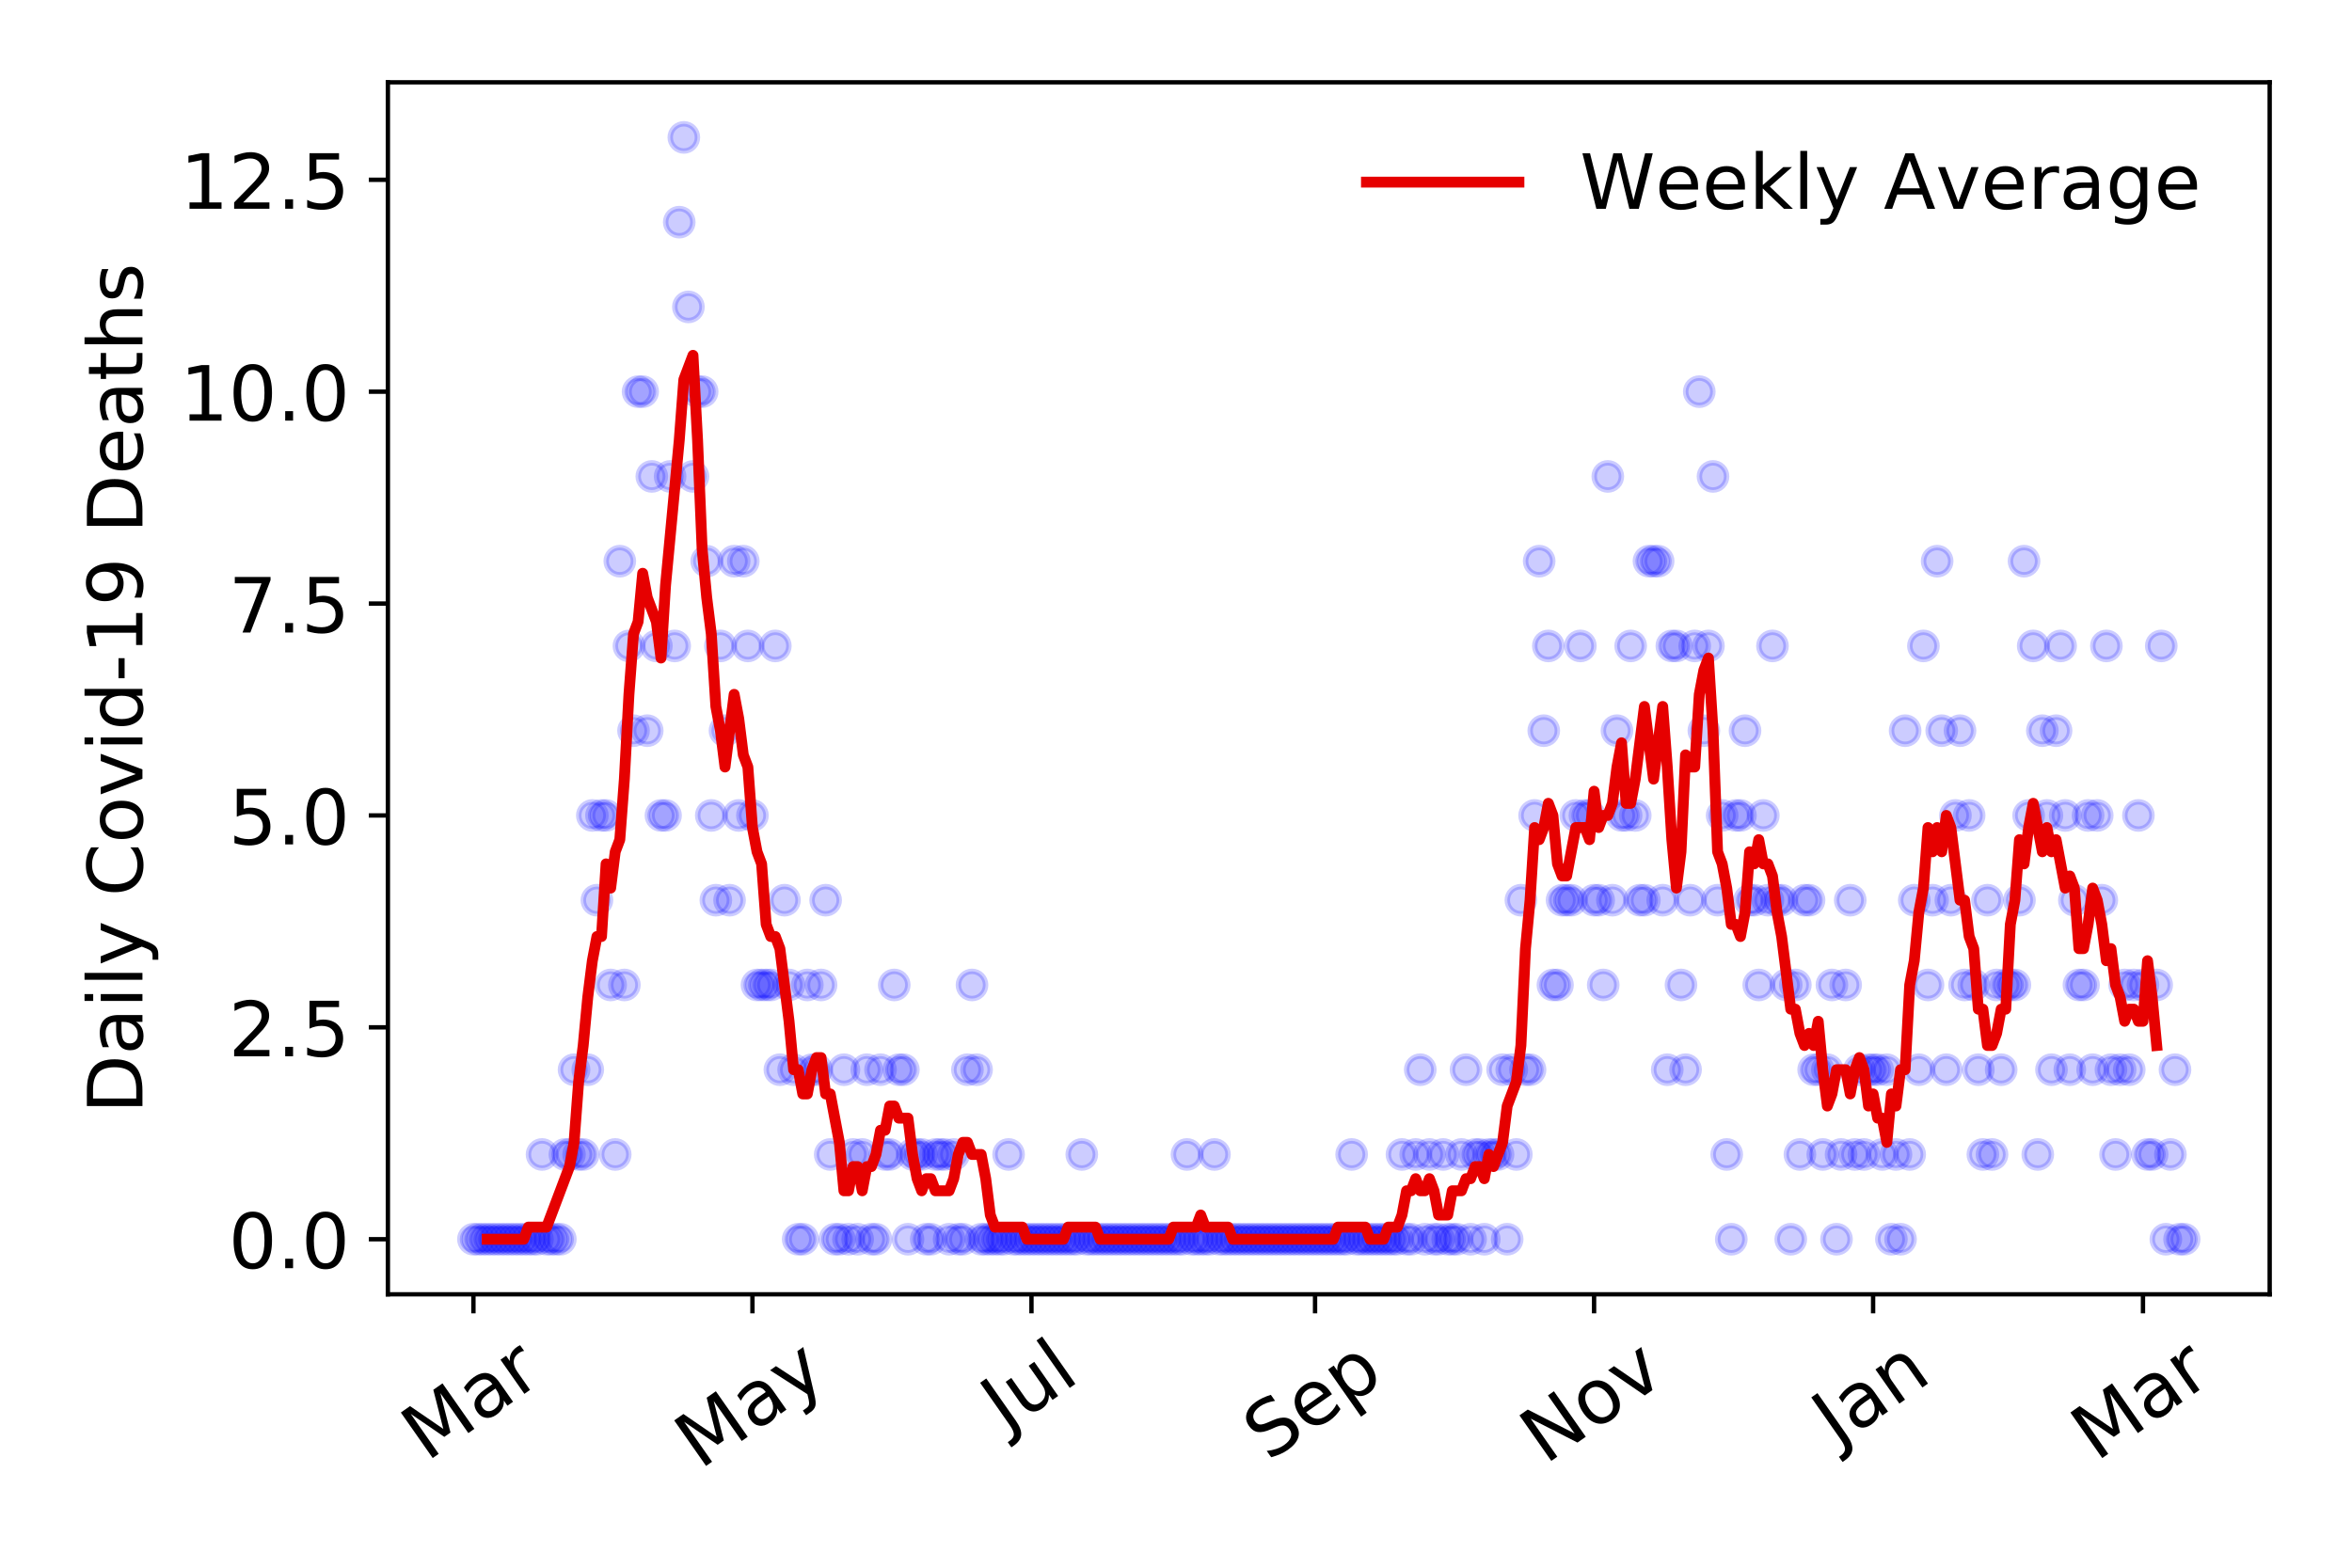 <?xml version="1.0" encoding="utf-8" standalone="no"?>
<!DOCTYPE svg PUBLIC "-//W3C//DTD SVG 1.1//EN"
  "http://www.w3.org/Graphics/SVG/1.1/DTD/svg11.dtd">
<!-- Created with matplotlib (https://matplotlib.org/) -->
<svg height="288pt" version="1.1" viewBox="0 0 432 288" width="432pt" xmlns="http://www.w3.org/2000/svg" xmlns:xlink="http://www.w3.org/1999/xlink">
 <defs>
  <style type="text/css">
*{stroke-linecap:butt;stroke-linejoin:round;}
  </style>
 </defs>
 <g id="figure_1">
  <g id="patch_1">
   <path d="M 0 288 
L 432 288 
L 432 0 
L 0 0 
z
" style="fill:#ffffff;"/>
  </g>
  <g id="axes_1">
   <g id="patch_2">
    <path d="M 71.245 237.778 
L 416.88 237.778 
L 416.88 15.12 
L 71.245 15.12 
z
" style="fill:#ffffff;"/>
   </g>
   <g id="matplotlib.axis_1">
    <g id="xtick_1">
     <g id="line2d_1">
      <defs>
       <path d="M 0 0 
L 0 3.5 
" id="m80616f52b7" style="stroke:#000000;stroke-width:0.8;"/>
      </defs>
      <g>
       <use style="stroke:#000000;stroke-width:0.8;" x="86.956" xlink:href="#m80616f52b7" y="237.778"/>
      </g>
     </g>
     <g id="text_1">
      <!-- Mar -->
      <defs>
       <path d="M 9.812 72.906 
L 24.516 72.906 
L 43.109 23.297 
L 61.812 72.906 
L 76.516 72.906 
L 76.516 0 
L 66.891 0 
L 66.891 64.016 
L 48.094 14.016 
L 38.188 14.016 
L 19.391 64.016 
L 19.391 0 
L 9.812 0 
z
" id="DejaVuSans-77"/>
       <path d="M 34.281 27.484 
Q 23.391 27.484 19.188 25 
Q 14.984 22.516 14.984 16.5 
Q 14.984 11.719 18.141 8.906 
Q 21.297 6.109 26.703 6.109 
Q 34.188 6.109 38.703 11.406 
Q 43.219 16.703 43.219 25.484 
L 43.219 27.484 
z
M 52.203 31.203 
L 52.203 0 
L 43.219 0 
L 43.219 8.297 
Q 40.141 3.328 35.547 0.953 
Q 30.953 -1.422 24.312 -1.422 
Q 15.922 -1.422 10.953 3.297 
Q 6 8.016 6 15.922 
Q 6 25.141 12.172 29.828 
Q 18.359 34.516 30.609 34.516 
L 43.219 34.516 
L 43.219 35.406 
Q 43.219 41.609 39.141 45 
Q 35.062 48.391 27.688 48.391 
Q 23 48.391 18.547 47.266 
Q 14.109 46.141 10.016 43.891 
L 10.016 52.203 
Q 14.938 54.109 19.578 55.047 
Q 24.219 56 28.609 56 
Q 40.484 56 46.344 49.844 
Q 52.203 43.703 52.203 31.203 
z
" id="DejaVuSans-97"/>
       <path d="M 41.109 46.297 
Q 39.594 47.172 37.812 47.578 
Q 36.031 48 33.891 48 
Q 26.266 48 22.188 43.047 
Q 18.109 38.094 18.109 28.812 
L 18.109 0 
L 9.078 0 
L 9.078 54.688 
L 18.109 54.688 
L 18.109 46.188 
Q 20.953 51.172 25.484 53.578 
Q 30.031 56 36.531 56 
Q 37.453 56 38.578 55.875 
Q 39.703 55.766 41.062 55.516 
z
" id="DejaVuSans-114"/>
      </defs>
      <g transform="translate(78.353 268.643)rotate(-35)scale(0.14 -0.14)">
       <use xlink:href="#DejaVuSans-77"/>
       <use x="86.279" xlink:href="#DejaVuSans-97"/>
       <use x="147.559" xlink:href="#DejaVuSans-114"/>
      </g>
     </g>
    </g>
    <g id="xtick_2">
     <g id="line2d_2">
      <g>
       <use style="stroke:#000000;stroke-width:0.8;" x="138.204" xlink:href="#m80616f52b7" y="237.778"/>
      </g>
     </g>
     <g id="text_2">
      <!-- May -->
      <defs>
       <path d="M 32.172 -5.078 
Q 28.375 -14.844 24.75 -17.812 
Q 21.141 -20.797 15.094 -20.797 
L 7.906 -20.797 
L 7.906 -13.281 
L 13.188 -13.281 
Q 16.891 -13.281 18.938 -11.516 
Q 21 -9.766 23.484 -3.219 
L 25.094 0.875 
L 2.984 54.688 
L 12.5 54.688 
L 29.594 11.922 
L 46.688 54.688 
L 56.203 54.688 
z
" id="DejaVuSans-121"/>
      </defs>
      <g transform="translate(128.565 270.094)rotate(-35)scale(0.14 -0.14)">
       <use xlink:href="#DejaVuSans-77"/>
       <use x="86.279" xlink:href="#DejaVuSans-97"/>
       <use x="147.559" xlink:href="#DejaVuSans-121"/>
      </g>
     </g>
    </g>
    <g id="xtick_3">
     <g id="line2d_3">
      <g>
       <use style="stroke:#000000;stroke-width:0.8;" x="189.453" xlink:href="#m80616f52b7" y="237.778"/>
      </g>
     </g>
     <g id="text_3">
      <!-- Jul -->
      <defs>
       <path d="M 9.812 72.906 
L 19.672 72.906 
L 19.672 5.078 
Q 19.672 -8.109 14.672 -14.062 
Q 9.672 -20.016 -1.422 -20.016 
L -5.172 -20.016 
L -5.172 -11.719 
L -2.094 -11.719 
Q 4.438 -11.719 7.125 -8.047 
Q 9.812 -4.391 9.812 5.078 
z
" id="DejaVuSans-74"/>
       <path d="M 8.5 21.578 
L 8.5 54.688 
L 17.484 54.688 
L 17.484 21.922 
Q 17.484 14.156 20.5 10.266 
Q 23.531 6.391 29.594 6.391 
Q 36.859 6.391 41.078 11.031 
Q 45.312 15.672 45.312 23.688 
L 45.312 54.688 
L 54.297 54.688 
L 54.297 0 
L 45.312 0 
L 45.312 8.406 
Q 42.047 3.422 37.719 1 
Q 33.406 -1.422 27.688 -1.422 
Q 18.266 -1.422 13.375 4.438 
Q 8.5 10.297 8.5 21.578 
z
M 31.109 56 
z
" id="DejaVuSans-117"/>
       <path d="M 9.422 75.984 
L 18.406 75.984 
L 18.406 0 
L 9.422 0 
z
" id="DejaVuSans-108"/>
      </defs>
      <g transform="translate(184.75 263.181)rotate(-35)scale(0.14 -0.14)">
       <use xlink:href="#DejaVuSans-74"/>
       <use x="29.492" xlink:href="#DejaVuSans-117"/>
       <use x="92.871" xlink:href="#DejaVuSans-108"/>
      </g>
     </g>
    </g>
    <g id="xtick_4">
     <g id="line2d_4">
      <g>
       <use style="stroke:#000000;stroke-width:0.8;" x="241.542" xlink:href="#m80616f52b7" y="237.778"/>
      </g>
     </g>
     <g id="text_4">
      <!-- Sep -->
      <defs>
       <path d="M 53.516 70.516 
L 53.516 60.891 
Q 47.906 63.578 42.922 64.891 
Q 37.938 66.219 33.297 66.219 
Q 25.25 66.219 20.875 63.094 
Q 16.5 59.969 16.5 54.203 
Q 16.5 49.359 19.406 46.891 
Q 22.312 44.438 30.422 42.922 
L 36.375 41.703 
Q 47.406 39.594 52.656 34.297 
Q 57.906 29 57.906 20.125 
Q 57.906 9.516 50.797 4.047 
Q 43.703 -1.422 29.984 -1.422 
Q 24.812 -1.422 18.969 -0.25 
Q 13.141 0.922 6.891 3.219 
L 6.891 13.375 
Q 12.891 10.016 18.656 8.297 
Q 24.422 6.594 29.984 6.594 
Q 38.422 6.594 43.016 9.906 
Q 47.609 13.234 47.609 19.391 
Q 47.609 24.75 44.312 27.781 
Q 41.016 30.812 33.5 32.328 
L 27.484 33.5 
Q 16.453 35.688 11.516 40.375 
Q 6.594 45.062 6.594 53.422 
Q 6.594 63.094 13.406 68.656 
Q 20.219 74.219 32.172 74.219 
Q 37.312 74.219 42.625 73.281 
Q 47.953 72.359 53.516 70.516 
z
" id="DejaVuSans-83"/>
       <path d="M 56.203 29.594 
L 56.203 25.203 
L 14.891 25.203 
Q 15.484 15.922 20.484 11.062 
Q 25.484 6.203 34.422 6.203 
Q 39.594 6.203 44.453 7.469 
Q 49.312 8.734 54.109 11.281 
L 54.109 2.781 
Q 49.266 0.734 44.188 -0.344 
Q 39.109 -1.422 33.891 -1.422 
Q 20.797 -1.422 13.156 6.188 
Q 5.516 13.812 5.516 26.812 
Q 5.516 40.234 12.766 48.109 
Q 20.016 56 32.328 56 
Q 43.359 56 49.781 48.891 
Q 56.203 41.797 56.203 29.594 
z
M 47.219 32.234 
Q 47.125 39.594 43.094 43.984 
Q 39.062 48.391 32.422 48.391 
Q 24.906 48.391 20.391 44.141 
Q 15.875 39.891 15.188 32.172 
z
" id="DejaVuSans-101"/>
       <path d="M 18.109 8.203 
L 18.109 -20.797 
L 9.078 -20.797 
L 9.078 54.688 
L 18.109 54.688 
L 18.109 46.391 
Q 20.953 51.266 25.266 53.625 
Q 29.594 56 35.594 56 
Q 45.562 56 51.781 48.094 
Q 58.016 40.188 58.016 27.297 
Q 58.016 14.406 51.781 6.484 
Q 45.562 -1.422 35.594 -1.422 
Q 29.594 -1.422 25.266 0.953 
Q 20.953 3.328 18.109 8.203 
z
M 48.688 27.297 
Q 48.688 37.203 44.609 42.844 
Q 40.531 48.484 33.406 48.484 
Q 26.266 48.484 22.188 42.844 
Q 18.109 37.203 18.109 27.297 
Q 18.109 17.391 22.188 11.75 
Q 26.266 6.109 33.406 6.109 
Q 40.531 6.109 44.609 11.75 
Q 48.688 17.391 48.688 27.297 
z
" id="DejaVuSans-112"/>
      </defs>
      <g transform="translate(232.949 268.629)rotate(-35)scale(0.14 -0.14)">
       <use xlink:href="#DejaVuSans-83"/>
       <use x="63.477" xlink:href="#DejaVuSans-101"/>
       <use x="125" xlink:href="#DejaVuSans-112"/>
      </g>
     </g>
    </g>
    <g id="xtick_5">
     <g id="line2d_5">
      <g>
       <use style="stroke:#000000;stroke-width:0.8;" x="292.791" xlink:href="#m80616f52b7" y="237.778"/>
      </g>
     </g>
     <g id="text_5">
      <!-- Nov -->
      <defs>
       <path d="M 9.812 72.906 
L 23.094 72.906 
L 55.422 11.922 
L 55.422 72.906 
L 64.984 72.906 
L 64.984 0 
L 51.703 0 
L 19.391 60.984 
L 19.391 0 
L 9.812 0 
z
" id="DejaVuSans-78"/>
       <path d="M 30.609 48.391 
Q 23.391 48.391 19.188 42.75 
Q 14.984 37.109 14.984 27.297 
Q 14.984 17.484 19.156 11.844 
Q 23.344 6.203 30.609 6.203 
Q 37.797 6.203 41.984 11.859 
Q 46.188 17.531 46.188 27.297 
Q 46.188 37.016 41.984 42.703 
Q 37.797 48.391 30.609 48.391 
z
M 30.609 56 
Q 42.328 56 49.016 48.375 
Q 55.719 40.766 55.719 27.297 
Q 55.719 13.875 49.016 6.219 
Q 42.328 -1.422 30.609 -1.422 
Q 18.844 -1.422 12.172 6.219 
Q 5.516 13.875 5.516 27.297 
Q 5.516 40.766 12.172 48.375 
Q 18.844 56 30.609 56 
z
" id="DejaVuSans-111"/>
       <path d="M 2.984 54.688 
L 12.5 54.688 
L 29.594 8.797 
L 46.688 54.688 
L 56.203 54.688 
L 35.688 0 
L 23.484 0 
z
" id="DejaVuSans-118"/>
      </defs>
      <g transform="translate(283.814 269.166)rotate(-35)scale(0.14 -0.14)">
       <use xlink:href="#DejaVuSans-78"/>
       <use x="74.805" xlink:href="#DejaVuSans-111"/>
       <use x="135.986" xlink:href="#DejaVuSans-118"/>
      </g>
     </g>
    </g>
    <g id="xtick_6">
     <g id="line2d_6">
      <g>
       <use style="stroke:#000000;stroke-width:0.8;" x="344.04" xlink:href="#m80616f52b7" y="237.778"/>
      </g>
     </g>
     <g id="text_6">
      <!-- Jan -->
      <defs>
       <path d="M 54.891 33.016 
L 54.891 0 
L 45.906 0 
L 45.906 32.719 
Q 45.906 40.484 42.875 44.328 
Q 39.844 48.188 33.797 48.188 
Q 26.516 48.188 22.312 43.547 
Q 18.109 38.922 18.109 30.906 
L 18.109 0 
L 9.078 0 
L 9.078 54.688 
L 18.109 54.688 
L 18.109 46.188 
Q 21.344 51.125 25.703 53.562 
Q 30.078 56 35.797 56 
Q 45.219 56 50.047 50.172 
Q 54.891 44.344 54.891 33.016 
z
" id="DejaVuSans-110"/>
      </defs>
      <g transform="translate(337.416 265.871)rotate(-35)scale(0.14 -0.14)">
       <use xlink:href="#DejaVuSans-74"/>
       <use x="29.492" xlink:href="#DejaVuSans-97"/>
       <use x="90.771" xlink:href="#DejaVuSans-110"/>
      </g>
     </g>
    </g>
    <g id="xtick_7">
     <g id="line2d_7">
      <g>
       <use style="stroke:#000000;stroke-width:0.8;" x="393.608" xlink:href="#m80616f52b7" y="237.778"/>
      </g>
     </g>
     <g id="text_7">
      <!-- Mar -->
      <g transform="translate(385.005 268.643)rotate(-35)scale(0.14 -0.14)">
       <use xlink:href="#DejaVuSans-77"/>
       <use x="86.279" xlink:href="#DejaVuSans-97"/>
       <use x="147.559" xlink:href="#DejaVuSans-114"/>
      </g>
     </g>
    </g>
   </g>
   <g id="matplotlib.axis_2">
    <g id="ytick_1">
     <g id="line2d_8">
      <defs>
       <path d="M 0 0 
L -3.5 0 
" id="m67451bacc5" style="stroke:#000000;stroke-width:0.8;"/>
      </defs>
      <g>
       <use style="stroke:#000000;stroke-width:0.8;" x="71.245" xlink:href="#m67451bacc5" y="227.657"/>
      </g>
     </g>
     <g id="text_8">
      <!-- 0.0 -->
      <defs>
       <path d="M 31.781 66.406 
Q 24.172 66.406 20.328 58.906 
Q 16.5 51.422 16.5 36.375 
Q 16.5 21.391 20.328 13.891 
Q 24.172 6.391 31.781 6.391 
Q 39.453 6.391 43.281 13.891 
Q 47.125 21.391 47.125 36.375 
Q 47.125 51.422 43.281 58.906 
Q 39.453 66.406 31.781 66.406 
z
M 31.781 74.219 
Q 44.047 74.219 50.516 64.516 
Q 56.984 54.828 56.984 36.375 
Q 56.984 17.969 50.516 8.266 
Q 44.047 -1.422 31.781 -1.422 
Q 19.531 -1.422 13.062 8.266 
Q 6.594 17.969 6.594 36.375 
Q 6.594 54.828 13.062 64.516 
Q 19.531 74.219 31.781 74.219 
z
" id="DejaVuSans-48"/>
       <path d="M 10.688 12.406 
L 21 12.406 
L 21 0 
L 10.688 0 
z
" id="DejaVuSans-46"/>
      </defs>
      <g transform="translate(41.981 232.976)scale(0.14 -0.14)">
       <use xlink:href="#DejaVuSans-48"/>
       <use x="63.623" xlink:href="#DejaVuSans-46"/>
       <use x="95.41" xlink:href="#DejaVuSans-48"/>
      </g>
     </g>
    </g>
    <g id="ytick_2">
     <g id="line2d_9">
      <g>
       <use style="stroke:#000000;stroke-width:0.8;" x="71.245" xlink:href="#m67451bacc5" y="188.731"/>
      </g>
     </g>
     <g id="text_9">
      <!-- 2.5 -->
      <defs>
       <path d="M 19.188 8.297 
L 53.609 8.297 
L 53.609 0 
L 7.328 0 
L 7.328 8.297 
Q 12.938 14.109 22.625 23.891 
Q 32.328 33.688 34.812 36.531 
Q 39.547 41.844 41.422 45.531 
Q 43.312 49.219 43.312 52.781 
Q 43.312 58.594 39.234 62.25 
Q 35.156 65.922 28.609 65.922 
Q 23.969 65.922 18.812 64.312 
Q 13.672 62.703 7.812 59.422 
L 7.812 69.391 
Q 13.766 71.781 18.938 73 
Q 24.125 74.219 28.422 74.219 
Q 39.75 74.219 46.484 68.547 
Q 53.219 62.891 53.219 53.422 
Q 53.219 48.922 51.531 44.891 
Q 49.859 40.875 45.406 35.406 
Q 44.188 33.984 37.641 27.219 
Q 31.109 20.453 19.188 8.297 
z
" id="DejaVuSans-50"/>
       <path d="M 10.797 72.906 
L 49.516 72.906 
L 49.516 64.594 
L 19.828 64.594 
L 19.828 46.734 
Q 21.969 47.469 24.109 47.828 
Q 26.266 48.188 28.422 48.188 
Q 40.625 48.188 47.75 41.5 
Q 54.891 34.812 54.891 23.391 
Q 54.891 11.625 47.562 5.094 
Q 40.234 -1.422 26.906 -1.422 
Q 22.312 -1.422 17.547 -0.641 
Q 12.797 0.141 7.719 1.703 
L 7.719 11.625 
Q 12.109 9.234 16.797 8.062 
Q 21.484 6.891 26.703 6.891 
Q 35.156 6.891 40.078 11.328 
Q 45.016 15.766 45.016 23.391 
Q 45.016 31 40.078 35.438 
Q 35.156 39.891 26.703 39.891 
Q 22.75 39.891 18.812 39.016 
Q 14.891 38.141 10.797 36.281 
z
" id="DejaVuSans-53"/>
      </defs>
      <g transform="translate(41.981 194.05)scale(0.14 -0.14)">
       <use xlink:href="#DejaVuSans-50"/>
       <use x="63.623" xlink:href="#DejaVuSans-46"/>
       <use x="95.41" xlink:href="#DejaVuSans-53"/>
      </g>
     </g>
    </g>
    <g id="ytick_3">
     <g id="line2d_10">
      <g>
       <use style="stroke:#000000;stroke-width:0.8;" x="71.245" xlink:href="#m67451bacc5" y="149.805"/>
      </g>
     </g>
     <g id="text_10">
      <!-- 5.0 -->
      <g transform="translate(41.981 155.124)scale(0.14 -0.14)">
       <use xlink:href="#DejaVuSans-53"/>
       <use x="63.623" xlink:href="#DejaVuSans-46"/>
       <use x="95.41" xlink:href="#DejaVuSans-48"/>
      </g>
     </g>
    </g>
    <g id="ytick_4">
     <g id="line2d_11">
      <g>
       <use style="stroke:#000000;stroke-width:0.8;" x="71.245" xlink:href="#m67451bacc5" y="110.879"/>
      </g>
     </g>
     <g id="text_11">
      <!-- 7.5 -->
      <defs>
       <path d="M 8.203 72.906 
L 55.078 72.906 
L 55.078 68.703 
L 28.609 0 
L 18.312 0 
L 43.219 64.594 
L 8.203 64.594 
z
" id="DejaVuSans-55"/>
      </defs>
      <g transform="translate(41.981 116.197)scale(0.14 -0.14)">
       <use xlink:href="#DejaVuSans-55"/>
       <use x="63.623" xlink:href="#DejaVuSans-46"/>
       <use x="95.41" xlink:href="#DejaVuSans-53"/>
      </g>
     </g>
    </g>
    <g id="ytick_5">
     <g id="line2d_12">
      <g>
       <use style="stroke:#000000;stroke-width:0.8;" x="71.245" xlink:href="#m67451bacc5" y="71.952"/>
      </g>
     </g>
     <g id="text_12">
      <!-- 10.0 -->
      <defs>
       <path d="M 12.406 8.297 
L 28.516 8.297 
L 28.516 63.922 
L 10.984 60.406 
L 10.984 69.391 
L 28.422 72.906 
L 38.281 72.906 
L 38.281 8.297 
L 54.391 8.297 
L 54.391 0 
L 12.406 0 
z
" id="DejaVuSans-49"/>
      </defs>
      <g transform="translate(33.073 77.271)scale(0.14 -0.14)">
       <use xlink:href="#DejaVuSans-49"/>
       <use x="63.623" xlink:href="#DejaVuSans-48"/>
       <use x="127.246" xlink:href="#DejaVuSans-46"/>
       <use x="159.033" xlink:href="#DejaVuSans-48"/>
      </g>
     </g>
    </g>
    <g id="ytick_6">
     <g id="line2d_13">
      <g>
       <use style="stroke:#000000;stroke-width:0.8;" x="71.245" xlink:href="#m67451bacc5" y="33.026"/>
      </g>
     </g>
     <g id="text_13">
      <!-- 12.5 -->
      <g transform="translate(33.073 38.345)scale(0.14 -0.14)">
       <use xlink:href="#DejaVuSans-49"/>
       <use x="63.623" xlink:href="#DejaVuSans-50"/>
       <use x="127.246" xlink:href="#DejaVuSans-46"/>
       <use x="159.033" xlink:href="#DejaVuSans-53"/>
      </g>
     </g>
    </g>
    <g id="text_14">
     <!-- Daily Covid-19 Deaths -->
     <defs>
      <path d="M 19.672 64.797 
L 19.672 8.109 
L 31.594 8.109 
Q 46.688 8.109 53.688 14.938 
Q 60.688 21.781 60.688 36.531 
Q 60.688 51.172 53.688 57.984 
Q 46.688 64.797 31.594 64.797 
z
M 9.812 72.906 
L 30.078 72.906 
Q 51.266 72.906 61.172 64.094 
Q 71.094 55.281 71.094 36.531 
Q 71.094 17.672 61.125 8.828 
Q 51.172 0 30.078 0 
L 9.812 0 
z
" id="DejaVuSans-68"/>
      <path d="M 9.422 54.688 
L 18.406 54.688 
L 18.406 0 
L 9.422 0 
z
M 9.422 75.984 
L 18.406 75.984 
L 18.406 64.594 
L 9.422 64.594 
z
" id="DejaVuSans-105"/>
      <path id="DejaVuSans-32"/>
      <path d="M 64.406 67.281 
L 64.406 56.891 
Q 59.422 61.531 53.781 63.812 
Q 48.141 66.109 41.797 66.109 
Q 29.297 66.109 22.656 58.469 
Q 16.016 50.828 16.016 36.375 
Q 16.016 21.969 22.656 14.328 
Q 29.297 6.688 41.797 6.688 
Q 48.141 6.688 53.781 8.984 
Q 59.422 11.281 64.406 15.922 
L 64.406 5.609 
Q 59.234 2.094 53.438 0.328 
Q 47.656 -1.422 41.219 -1.422 
Q 24.656 -1.422 15.125 8.703 
Q 5.609 18.844 5.609 36.375 
Q 5.609 53.953 15.125 64.078 
Q 24.656 74.219 41.219 74.219 
Q 47.75 74.219 53.531 72.484 
Q 59.328 70.75 64.406 67.281 
z
" id="DejaVuSans-67"/>
      <path d="M 45.406 46.391 
L 45.406 75.984 
L 54.391 75.984 
L 54.391 0 
L 45.406 0 
L 45.406 8.203 
Q 42.578 3.328 38.25 0.953 
Q 33.938 -1.422 27.875 -1.422 
Q 17.969 -1.422 11.734 6.484 
Q 5.516 14.406 5.516 27.297 
Q 5.516 40.188 11.734 48.094 
Q 17.969 56 27.875 56 
Q 33.938 56 38.25 53.625 
Q 42.578 51.266 45.406 46.391 
z
M 14.797 27.297 
Q 14.797 17.391 18.875 11.75 
Q 22.953 6.109 30.078 6.109 
Q 37.203 6.109 41.297 11.75 
Q 45.406 17.391 45.406 27.297 
Q 45.406 37.203 41.297 42.844 
Q 37.203 48.484 30.078 48.484 
Q 22.953 48.484 18.875 42.844 
Q 14.797 37.203 14.797 27.297 
z
" id="DejaVuSans-100"/>
      <path d="M 4.891 31.391 
L 31.203 31.391 
L 31.203 23.391 
L 4.891 23.391 
z
" id="DejaVuSans-45"/>
      <path d="M 10.984 1.516 
L 10.984 10.5 
Q 14.703 8.734 18.5 7.812 
Q 22.312 6.891 25.984 6.891 
Q 35.75 6.891 40.891 13.453 
Q 46.047 20.016 46.781 33.406 
Q 43.953 29.203 39.594 26.953 
Q 35.25 24.703 29.984 24.703 
Q 19.047 24.703 12.672 31.312 
Q 6.297 37.938 6.297 49.422 
Q 6.297 60.641 12.938 67.422 
Q 19.578 74.219 30.609 74.219 
Q 43.266 74.219 49.922 64.516 
Q 56.594 54.828 56.594 36.375 
Q 56.594 19.141 48.406 8.859 
Q 40.234 -1.422 26.422 -1.422 
Q 22.703 -1.422 18.891 -0.688 
Q 15.094 0.047 10.984 1.516 
z
M 30.609 32.422 
Q 37.25 32.422 41.125 36.953 
Q 45.016 41.5 45.016 49.422 
Q 45.016 57.281 41.125 61.844 
Q 37.25 66.406 30.609 66.406 
Q 23.969 66.406 20.094 61.844 
Q 16.219 57.281 16.219 49.422 
Q 16.219 41.5 20.094 36.953 
Q 23.969 32.422 30.609 32.422 
z
" id="DejaVuSans-57"/>
      <path d="M 18.312 70.219 
L 18.312 54.688 
L 36.812 54.688 
L 36.812 47.703 
L 18.312 47.703 
L 18.312 18.016 
Q 18.312 11.328 20.141 9.422 
Q 21.969 7.516 27.594 7.516 
L 36.812 7.516 
L 36.812 0 
L 27.594 0 
Q 17.188 0 13.234 3.875 
Q 9.281 7.766 9.281 18.016 
L 9.281 47.703 
L 2.688 47.703 
L 2.688 54.688 
L 9.281 54.688 
L 9.281 70.219 
z
" id="DejaVuSans-116"/>
      <path d="M 54.891 33.016 
L 54.891 0 
L 45.906 0 
L 45.906 32.719 
Q 45.906 40.484 42.875 44.328 
Q 39.844 48.188 33.797 48.188 
Q 26.516 48.188 22.312 43.547 
Q 18.109 38.922 18.109 30.906 
L 18.109 0 
L 9.078 0 
L 9.078 75.984 
L 18.109 75.984 
L 18.109 46.188 
Q 21.344 51.125 25.703 53.562 
Q 30.078 56 35.797 56 
Q 45.219 56 50.047 50.172 
Q 54.891 44.344 54.891 33.016 
z
" id="DejaVuSans-104"/>
      <path d="M 44.281 53.078 
L 44.281 44.578 
Q 40.484 46.531 36.375 47.5 
Q 32.281 48.484 27.875 48.484 
Q 21.188 48.484 17.844 46.438 
Q 14.5 44.391 14.5 40.281 
Q 14.5 37.156 16.891 35.375 
Q 19.281 33.594 26.516 31.984 
L 29.594 31.297 
Q 39.156 29.25 43.188 25.516 
Q 47.219 21.781 47.219 15.094 
Q 47.219 7.469 41.188 3.016 
Q 35.156 -1.422 24.609 -1.422 
Q 20.219 -1.422 15.453 -0.562 
Q 10.688 0.297 5.422 2 
L 5.422 11.281 
Q 10.406 8.688 15.234 7.391 
Q 20.062 6.109 24.812 6.109 
Q 31.156 6.109 34.562 8.281 
Q 37.984 10.453 37.984 14.406 
Q 37.984 18.062 35.516 20.016 
Q 33.062 21.969 24.703 23.781 
L 21.578 24.516 
Q 13.234 26.266 9.516 29.906 
Q 5.812 33.547 5.812 39.891 
Q 5.812 47.609 11.281 51.797 
Q 16.75 56 26.812 56 
Q 31.781 56 36.172 55.266 
Q 40.578 54.547 44.281 53.078 
z
" id="DejaVuSans-115"/>
     </defs>
     <g transform="translate(26.162 204.56)rotate(-90)scale(0.14 -0.14)">
      <use xlink:href="#DejaVuSans-68"/>
      <use x="77.002" xlink:href="#DejaVuSans-97"/>
      <use x="138.281" xlink:href="#DejaVuSans-105"/>
      <use x="166.064" xlink:href="#DejaVuSans-108"/>
      <use x="193.848" xlink:href="#DejaVuSans-121"/>
      <use x="253.027" xlink:href="#DejaVuSans-32"/>
      <use x="284.814" xlink:href="#DejaVuSans-67"/>
      <use x="354.639" xlink:href="#DejaVuSans-111"/>
      <use x="415.82" xlink:href="#DejaVuSans-118"/>
      <use x="475" xlink:href="#DejaVuSans-105"/>
      <use x="502.783" xlink:href="#DejaVuSans-100"/>
      <use x="566.26" xlink:href="#DejaVuSans-45"/>
      <use x="602.344" xlink:href="#DejaVuSans-49"/>
      <use x="665.967" xlink:href="#DejaVuSans-57"/>
      <use x="729.59" xlink:href="#DejaVuSans-32"/>
      <use x="761.377" xlink:href="#DejaVuSans-68"/>
      <use x="838.379" xlink:href="#DejaVuSans-101"/>
      <use x="899.902" xlink:href="#DejaVuSans-97"/>
      <use x="961.182" xlink:href="#DejaVuSans-116"/>
      <use x="1000.391" xlink:href="#DejaVuSans-104"/>
      <use x="1063.77" xlink:href="#DejaVuSans-115"/>
     </g>
    </g>
   </g>
   <g id="line2d_14">
    <defs>
     <path d="M 0 2.5 
C 0.663 2.5 1.299 2.237 1.768 1.768 
C 2.237 1.299 2.5 0.663 2.5 0 
C 2.5 -0.663 2.237 -1.299 1.768 -1.768 
C 1.299 -2.237 0.663 -2.5 0 -2.5 
C -0.663 -2.5 -1.299 -2.237 -1.768 -1.768 
C -2.237 -1.299 -2.5 -0.663 -2.5 0 
C -2.5 0.663 -2.237 1.299 -1.768 1.768 
C -1.299 2.237 -0.663 2.5 0 2.5 
z
" id="m92191f5931" style="stroke:#0000ff;stroke-opacity:0.2;"/>
    </defs>
    <g clip-path="url(#p2d30ff4866)">
     <use style="fill:#0000ff;fill-opacity:0.2;stroke:#0000ff;stroke-opacity:0.2;" x="86.956" xlink:href="#m92191f5931" y="227.657"/>
     <use style="fill:#0000ff;fill-opacity:0.2;stroke:#0000ff;stroke-opacity:0.2;" x="87.796" xlink:href="#m92191f5931" y="227.657"/>
     <use style="fill:#0000ff;fill-opacity:0.2;stroke:#0000ff;stroke-opacity:0.2;" x="88.636" xlink:href="#m92191f5931" y="227.657"/>
     <use style="fill:#0000ff;fill-opacity:0.2;stroke:#0000ff;stroke-opacity:0.2;" x="89.476" xlink:href="#m92191f5931" y="227.657"/>
     <use style="fill:#0000ff;fill-opacity:0.2;stroke:#0000ff;stroke-opacity:0.2;" x="90.316" xlink:href="#m92191f5931" y="227.657"/>
     <use style="fill:#0000ff;fill-opacity:0.2;stroke:#0000ff;stroke-opacity:0.2;" x="91.156" xlink:href="#m92191f5931" y="227.657"/>
     <use style="fill:#0000ff;fill-opacity:0.2;stroke:#0000ff;stroke-opacity:0.2;" x="91.997" xlink:href="#m92191f5931" y="227.657"/>
     <use style="fill:#0000ff;fill-opacity:0.2;stroke:#0000ff;stroke-opacity:0.2;" x="92.837" xlink:href="#m92191f5931" y="227.657"/>
     <use style="fill:#0000ff;fill-opacity:0.2;stroke:#0000ff;stroke-opacity:0.2;" x="93.677" xlink:href="#m92191f5931" y="227.657"/>
     <use style="fill:#0000ff;fill-opacity:0.2;stroke:#0000ff;stroke-opacity:0.2;" x="94.517" xlink:href="#m92191f5931" y="227.657"/>
     <use style="fill:#0000ff;fill-opacity:0.2;stroke:#0000ff;stroke-opacity:0.2;" x="95.357" xlink:href="#m92191f5931" y="227.657"/>
     <use style="fill:#0000ff;fill-opacity:0.2;stroke:#0000ff;stroke-opacity:0.2;" x="96.197" xlink:href="#m92191f5931" y="227.657"/>
     <use style="fill:#0000ff;fill-opacity:0.2;stroke:#0000ff;stroke-opacity:0.2;" x="97.037" xlink:href="#m92191f5931" y="227.657"/>
     <use style="fill:#0000ff;fill-opacity:0.2;stroke:#0000ff;stroke-opacity:0.2;" x="97.878" xlink:href="#m92191f5931" y="227.657"/>
     <use style="fill:#0000ff;fill-opacity:0.2;stroke:#0000ff;stroke-opacity:0.2;" x="98.718" xlink:href="#m92191f5931" y="227.657"/>
     <use style="fill:#0000ff;fill-opacity:0.2;stroke:#0000ff;stroke-opacity:0.2;" x="99.558" xlink:href="#m92191f5931" y="212.087"/>
     <use style="fill:#0000ff;fill-opacity:0.2;stroke:#0000ff;stroke-opacity:0.2;" x="100.398" xlink:href="#m92191f5931" y="227.657"/>
     <use style="fill:#0000ff;fill-opacity:0.2;stroke:#0000ff;stroke-opacity:0.2;" x="101.238" xlink:href="#m92191f5931" y="227.657"/>
     <use style="fill:#0000ff;fill-opacity:0.2;stroke:#0000ff;stroke-opacity:0.2;" x="102.078" xlink:href="#m92191f5931" y="227.657"/>
     <use style="fill:#0000ff;fill-opacity:0.2;stroke:#0000ff;stroke-opacity:0.2;" x="102.918" xlink:href="#m92191f5931" y="227.657"/>
     <use style="fill:#0000ff;fill-opacity:0.2;stroke:#0000ff;stroke-opacity:0.2;" x="103.759" xlink:href="#m92191f5931" y="212.087"/>
     <use style="fill:#0000ff;fill-opacity:0.2;stroke:#0000ff;stroke-opacity:0.2;" x="104.599" xlink:href="#m92191f5931" y="212.087"/>
     <use style="fill:#0000ff;fill-opacity:0.2;stroke:#0000ff;stroke-opacity:0.2;" x="105.439" xlink:href="#m92191f5931" y="196.516"/>
     <use style="fill:#0000ff;fill-opacity:0.2;stroke:#0000ff;stroke-opacity:0.2;" x="106.279" xlink:href="#m92191f5931" y="212.087"/>
     <use style="fill:#0000ff;fill-opacity:0.2;stroke:#0000ff;stroke-opacity:0.2;" x="107.119" xlink:href="#m92191f5931" y="212.087"/>
     <use style="fill:#0000ff;fill-opacity:0.2;stroke:#0000ff;stroke-opacity:0.2;" x="107.959" xlink:href="#m92191f5931" y="196.516"/>
     <use style="fill:#0000ff;fill-opacity:0.2;stroke:#0000ff;stroke-opacity:0.2;" x="108.799" xlink:href="#m92191f5931" y="149.805"/>
     <use style="fill:#0000ff;fill-opacity:0.2;stroke:#0000ff;stroke-opacity:0.2;" x="109.64" xlink:href="#m92191f5931" y="165.375"/>
     <use style="fill:#0000ff;fill-opacity:0.2;stroke:#0000ff;stroke-opacity:0.2;" x="110.48" xlink:href="#m92191f5931" y="149.805"/>
     <use style="fill:#0000ff;fill-opacity:0.2;stroke:#0000ff;stroke-opacity:0.2;" x="111.32" xlink:href="#m92191f5931" y="149.805"/>
     <use style="fill:#0000ff;fill-opacity:0.2;stroke:#0000ff;stroke-opacity:0.2;" x="112.16" xlink:href="#m92191f5931" y="180.946"/>
     <use style="fill:#0000ff;fill-opacity:0.2;stroke:#0000ff;stroke-opacity:0.2;" x="113" xlink:href="#m92191f5931" y="212.087"/>
     <use style="fill:#0000ff;fill-opacity:0.2;stroke:#0000ff;stroke-opacity:0.2;" x="113.84" xlink:href="#m92191f5931" y="103.093"/>
     <use style="fill:#0000ff;fill-opacity:0.2;stroke:#0000ff;stroke-opacity:0.2;" x="114.68" xlink:href="#m92191f5931" y="180.946"/>
     <use style="fill:#0000ff;fill-opacity:0.2;stroke:#0000ff;stroke-opacity:0.2;" x="115.521" xlink:href="#m92191f5931" y="118.664"/>
     <use style="fill:#0000ff;fill-opacity:0.2;stroke:#0000ff;stroke-opacity:0.2;" x="116.361" xlink:href="#m92191f5931" y="134.234"/>
     <use style="fill:#0000ff;fill-opacity:0.2;stroke:#0000ff;stroke-opacity:0.2;" x="117.201" xlink:href="#m92191f5931" y="71.952"/>
     <use style="fill:#0000ff;fill-opacity:0.2;stroke:#0000ff;stroke-opacity:0.2;" x="118.041" xlink:href="#m92191f5931" y="71.952"/>
     <use style="fill:#0000ff;fill-opacity:0.2;stroke:#0000ff;stroke-opacity:0.2;" x="118.881" xlink:href="#m92191f5931" y="134.234"/>
     <use style="fill:#0000ff;fill-opacity:0.2;stroke:#0000ff;stroke-opacity:0.2;" x="119.721" xlink:href="#m92191f5931" y="87.523"/>
     <use style="fill:#0000ff;fill-opacity:0.2;stroke:#0000ff;stroke-opacity:0.2;" x="120.561" xlink:href="#m92191f5931" y="118.664"/>
     <use style="fill:#0000ff;fill-opacity:0.2;stroke:#0000ff;stroke-opacity:0.2;" x="121.402" xlink:href="#m92191f5931" y="149.805"/>
     <use style="fill:#0000ff;fill-opacity:0.2;stroke:#0000ff;stroke-opacity:0.2;" x="122.242" xlink:href="#m92191f5931" y="149.805"/>
     <use style="fill:#0000ff;fill-opacity:0.2;stroke:#0000ff;stroke-opacity:0.2;" x="123.082" xlink:href="#m92191f5931" y="87.523"/>
     <use style="fill:#0000ff;fill-opacity:0.2;stroke:#0000ff;stroke-opacity:0.2;" x="123.922" xlink:href="#m92191f5931" y="118.664"/>
     <use style="fill:#0000ff;fill-opacity:0.2;stroke:#0000ff;stroke-opacity:0.2;" x="124.762" xlink:href="#m92191f5931" y="40.811"/>
     <use style="fill:#0000ff;fill-opacity:0.2;stroke:#0000ff;stroke-opacity:0.2;" x="125.602" xlink:href="#m92191f5931" y="25.241"/>
     <use style="fill:#0000ff;fill-opacity:0.2;stroke:#0000ff;stroke-opacity:0.2;" x="126.442" xlink:href="#m92191f5931" y="56.382"/>
     <use style="fill:#0000ff;fill-opacity:0.2;stroke:#0000ff;stroke-opacity:0.2;" x="127.283" xlink:href="#m92191f5931" y="87.523"/>
     <use style="fill:#0000ff;fill-opacity:0.2;stroke:#0000ff;stroke-opacity:0.2;" x="128.123" xlink:href="#m92191f5931" y="71.952"/>
     <use style="fill:#0000ff;fill-opacity:0.2;stroke:#0000ff;stroke-opacity:0.2;" x="128.963" xlink:href="#m92191f5931" y="71.952"/>
     <use style="fill:#0000ff;fill-opacity:0.2;stroke:#0000ff;stroke-opacity:0.2;" x="129.803" xlink:href="#m92191f5931" y="103.093"/>
     <use style="fill:#0000ff;fill-opacity:0.2;stroke:#0000ff;stroke-opacity:0.2;" x="130.643" xlink:href="#m92191f5931" y="149.805"/>
     <use style="fill:#0000ff;fill-opacity:0.2;stroke:#0000ff;stroke-opacity:0.2;" x="131.483" xlink:href="#m92191f5931" y="165.375"/>
     <use style="fill:#0000ff;fill-opacity:0.2;stroke:#0000ff;stroke-opacity:0.2;" x="132.323" xlink:href="#m92191f5931" y="118.664"/>
     <use style="fill:#0000ff;fill-opacity:0.2;stroke:#0000ff;stroke-opacity:0.2;" x="133.164" xlink:href="#m92191f5931" y="134.234"/>
     <use style="fill:#0000ff;fill-opacity:0.2;stroke:#0000ff;stroke-opacity:0.2;" x="134.004" xlink:href="#m92191f5931" y="165.375"/>
     <use style="fill:#0000ff;fill-opacity:0.2;stroke:#0000ff;stroke-opacity:0.2;" x="134.844" xlink:href="#m92191f5931" y="103.093"/>
     <use style="fill:#0000ff;fill-opacity:0.2;stroke:#0000ff;stroke-opacity:0.2;" x="135.684" xlink:href="#m92191f5931" y="149.805"/>
     <use style="fill:#0000ff;fill-opacity:0.2;stroke:#0000ff;stroke-opacity:0.2;" x="136.524" xlink:href="#m92191f5931" y="103.093"/>
     <use style="fill:#0000ff;fill-opacity:0.2;stroke:#0000ff;stroke-opacity:0.2;" x="137.364" xlink:href="#m92191f5931" y="118.664"/>
     <use style="fill:#0000ff;fill-opacity:0.2;stroke:#0000ff;stroke-opacity:0.2;" x="138.204" xlink:href="#m92191f5931" y="149.805"/>
     <use style="fill:#0000ff;fill-opacity:0.2;stroke:#0000ff;stroke-opacity:0.2;" x="139.045" xlink:href="#m92191f5931" y="180.946"/>
     <use style="fill:#0000ff;fill-opacity:0.2;stroke:#0000ff;stroke-opacity:0.2;" x="139.885" xlink:href="#m92191f5931" y="180.946"/>
     <use style="fill:#0000ff;fill-opacity:0.2;stroke:#0000ff;stroke-opacity:0.2;" x="140.725" xlink:href="#m92191f5931" y="180.946"/>
     <use style="fill:#0000ff;fill-opacity:0.2;stroke:#0000ff;stroke-opacity:0.2;" x="141.565" xlink:href="#m92191f5931" y="180.946"/>
     <use style="fill:#0000ff;fill-opacity:0.2;stroke:#0000ff;stroke-opacity:0.2;" x="142.405" xlink:href="#m92191f5931" y="118.664"/>
     <use style="fill:#0000ff;fill-opacity:0.2;stroke:#0000ff;stroke-opacity:0.2;" x="143.245" xlink:href="#m92191f5931" y="196.516"/>
     <use style="fill:#0000ff;fill-opacity:0.2;stroke:#0000ff;stroke-opacity:0.2;" x="144.085" xlink:href="#m92191f5931" y="165.375"/>
     <use style="fill:#0000ff;fill-opacity:0.2;stroke:#0000ff;stroke-opacity:0.2;" x="144.926" xlink:href="#m92191f5931" y="180.946"/>
     <use style="fill:#0000ff;fill-opacity:0.2;stroke:#0000ff;stroke-opacity:0.2;" x="145.766" xlink:href="#m92191f5931" y="196.516"/>
     <use style="fill:#0000ff;fill-opacity:0.2;stroke:#0000ff;stroke-opacity:0.2;" x="146.606" xlink:href="#m92191f5931" y="227.657"/>
     <use style="fill:#0000ff;fill-opacity:0.2;stroke:#0000ff;stroke-opacity:0.2;" x="147.446" xlink:href="#m92191f5931" y="227.657"/>
     <use style="fill:#0000ff;fill-opacity:0.2;stroke:#0000ff;stroke-opacity:0.2;" x="148.286" xlink:href="#m92191f5931" y="180.946"/>
     <use style="fill:#0000ff;fill-opacity:0.2;stroke:#0000ff;stroke-opacity:0.2;" x="149.126" xlink:href="#m92191f5931" y="196.516"/>
     <use style="fill:#0000ff;fill-opacity:0.2;stroke:#0000ff;stroke-opacity:0.2;" x="149.966" xlink:href="#m92191f5931" y="196.516"/>
     <use style="fill:#0000ff;fill-opacity:0.2;stroke:#0000ff;stroke-opacity:0.2;" x="150.807" xlink:href="#m92191f5931" y="180.946"/>
     <use style="fill:#0000ff;fill-opacity:0.2;stroke:#0000ff;stroke-opacity:0.2;" x="151.647" xlink:href="#m92191f5931" y="165.375"/>
     <use style="fill:#0000ff;fill-opacity:0.2;stroke:#0000ff;stroke-opacity:0.2;" x="152.487" xlink:href="#m92191f5931" y="212.087"/>
     <use style="fill:#0000ff;fill-opacity:0.2;stroke:#0000ff;stroke-opacity:0.2;" x="153.327" xlink:href="#m92191f5931" y="227.657"/>
     <use style="fill:#0000ff;fill-opacity:0.2;stroke:#0000ff;stroke-opacity:0.2;" x="154.167" xlink:href="#m92191f5931" y="227.657"/>
     <use style="fill:#0000ff;fill-opacity:0.2;stroke:#0000ff;stroke-opacity:0.2;" x="155.007" xlink:href="#m92191f5931" y="196.516"/>
     <use style="fill:#0000ff;fill-opacity:0.2;stroke:#0000ff;stroke-opacity:0.2;" x="155.847" xlink:href="#m92191f5931" y="227.657"/>
     <use style="fill:#0000ff;fill-opacity:0.2;stroke:#0000ff;stroke-opacity:0.2;" x="156.688" xlink:href="#m92191f5931" y="212.087"/>
     <use style="fill:#0000ff;fill-opacity:0.2;stroke:#0000ff;stroke-opacity:0.2;" x="157.528" xlink:href="#m92191f5931" y="227.657"/>
     <use style="fill:#0000ff;fill-opacity:0.2;stroke:#0000ff;stroke-opacity:0.2;" x="158.368" xlink:href="#m92191f5931" y="212.087"/>
     <use style="fill:#0000ff;fill-opacity:0.2;stroke:#0000ff;stroke-opacity:0.2;" x="159.208" xlink:href="#m92191f5931" y="196.516"/>
     <use style="fill:#0000ff;fill-opacity:0.2;stroke:#0000ff;stroke-opacity:0.2;" x="160.048" xlink:href="#m92191f5931" y="227.657"/>
     <use style="fill:#0000ff;fill-opacity:0.2;stroke:#0000ff;stroke-opacity:0.2;" x="160.888" xlink:href="#m92191f5931" y="227.657"/>
     <use style="fill:#0000ff;fill-opacity:0.2;stroke:#0000ff;stroke-opacity:0.2;" x="161.728" xlink:href="#m92191f5931" y="196.516"/>
     <use style="fill:#0000ff;fill-opacity:0.2;stroke:#0000ff;stroke-opacity:0.2;" x="162.569" xlink:href="#m92191f5931" y="212.087"/>
     <use style="fill:#0000ff;fill-opacity:0.2;stroke:#0000ff;stroke-opacity:0.2;" x="163.409" xlink:href="#m92191f5931" y="212.087"/>
     <use style="fill:#0000ff;fill-opacity:0.2;stroke:#0000ff;stroke-opacity:0.2;" x="164.249" xlink:href="#m92191f5931" y="180.946"/>
     <use style="fill:#0000ff;fill-opacity:0.2;stroke:#0000ff;stroke-opacity:0.2;" x="165.089" xlink:href="#m92191f5931" y="196.516"/>
     <use style="fill:#0000ff;fill-opacity:0.2;stroke:#0000ff;stroke-opacity:0.2;" x="165.929" xlink:href="#m92191f5931" y="196.516"/>
     <use style="fill:#0000ff;fill-opacity:0.2;stroke:#0000ff;stroke-opacity:0.2;" x="166.769" xlink:href="#m92191f5931" y="227.657"/>
     <use style="fill:#0000ff;fill-opacity:0.2;stroke:#0000ff;stroke-opacity:0.2;" x="167.609" xlink:href="#m92191f5931" y="212.087"/>
     <use style="fill:#0000ff;fill-opacity:0.2;stroke:#0000ff;stroke-opacity:0.2;" x="168.45" xlink:href="#m92191f5931" y="212.087"/>
     <use style="fill:#0000ff;fill-opacity:0.2;stroke:#0000ff;stroke-opacity:0.2;" x="169.29" xlink:href="#m92191f5931" y="212.087"/>
     <use style="fill:#0000ff;fill-opacity:0.2;stroke:#0000ff;stroke-opacity:0.2;" x="170.13" xlink:href="#m92191f5931" y="227.657"/>
     <use style="fill:#0000ff;fill-opacity:0.2;stroke:#0000ff;stroke-opacity:0.2;" x="170.97" xlink:href="#m92191f5931" y="227.657"/>
     <use style="fill:#0000ff;fill-opacity:0.2;stroke:#0000ff;stroke-opacity:0.2;" x="171.81" xlink:href="#m92191f5931" y="212.087"/>
     <use style="fill:#0000ff;fill-opacity:0.2;stroke:#0000ff;stroke-opacity:0.2;" x="172.65" xlink:href="#m92191f5931" y="212.087"/>
     <use style="fill:#0000ff;fill-opacity:0.2;stroke:#0000ff;stroke-opacity:0.2;" x="173.49" xlink:href="#m92191f5931" y="212.087"/>
     <use style="fill:#0000ff;fill-opacity:0.2;stroke:#0000ff;stroke-opacity:0.2;" x="174.331" xlink:href="#m92191f5931" y="227.657"/>
     <use style="fill:#0000ff;fill-opacity:0.2;stroke:#0000ff;stroke-opacity:0.2;" x="175.171" xlink:href="#m92191f5931" y="212.087"/>
     <use style="fill:#0000ff;fill-opacity:0.2;stroke:#0000ff;stroke-opacity:0.2;" x="176.011" xlink:href="#m92191f5931" y="227.657"/>
     <use style="fill:#0000ff;fill-opacity:0.2;stroke:#0000ff;stroke-opacity:0.2;" x="176.851" xlink:href="#m92191f5931" y="227.657"/>
     <use style="fill:#0000ff;fill-opacity:0.2;stroke:#0000ff;stroke-opacity:0.2;" x="177.691" xlink:href="#m92191f5931" y="196.516"/>
     <use style="fill:#0000ff;fill-opacity:0.2;stroke:#0000ff;stroke-opacity:0.2;" x="178.531" xlink:href="#m92191f5931" y="180.946"/>
     <use style="fill:#0000ff;fill-opacity:0.2;stroke:#0000ff;stroke-opacity:0.2;" x="179.371" xlink:href="#m92191f5931" y="196.516"/>
     <use style="fill:#0000ff;fill-opacity:0.2;stroke:#0000ff;stroke-opacity:0.2;" x="180.212" xlink:href="#m92191f5931" y="227.657"/>
     <use style="fill:#0000ff;fill-opacity:0.2;stroke:#0000ff;stroke-opacity:0.2;" x="181.052" xlink:href="#m92191f5931" y="227.657"/>
     <use style="fill:#0000ff;fill-opacity:0.2;stroke:#0000ff;stroke-opacity:0.2;" x="181.892" xlink:href="#m92191f5931" y="227.657"/>
     <use style="fill:#0000ff;fill-opacity:0.2;stroke:#0000ff;stroke-opacity:0.2;" x="182.732" xlink:href="#m92191f5931" y="227.657"/>
     <use style="fill:#0000ff;fill-opacity:0.2;stroke:#0000ff;stroke-opacity:0.2;" x="183.572" xlink:href="#m92191f5931" y="227.657"/>
     <use style="fill:#0000ff;fill-opacity:0.2;stroke:#0000ff;stroke-opacity:0.2;" x="184.412" xlink:href="#m92191f5931" y="227.657"/>
     <use style="fill:#0000ff;fill-opacity:0.2;stroke:#0000ff;stroke-opacity:0.2;" x="185.252" xlink:href="#m92191f5931" y="212.087"/>
     <use style="fill:#0000ff;fill-opacity:0.2;stroke:#0000ff;stroke-opacity:0.2;" x="186.093" xlink:href="#m92191f5931" y="227.657"/>
     <use style="fill:#0000ff;fill-opacity:0.2;stroke:#0000ff;stroke-opacity:0.2;" x="186.933" xlink:href="#m92191f5931" y="227.657"/>
     <use style="fill:#0000ff;fill-opacity:0.2;stroke:#0000ff;stroke-opacity:0.2;" x="187.773" xlink:href="#m92191f5931" y="227.657"/>
     <use style="fill:#0000ff;fill-opacity:0.2;stroke:#0000ff;stroke-opacity:0.2;" x="188.613" xlink:href="#m92191f5931" y="227.657"/>
     <use style="fill:#0000ff;fill-opacity:0.2;stroke:#0000ff;stroke-opacity:0.2;" x="189.453" xlink:href="#m92191f5931" y="227.657"/>
     <use style="fill:#0000ff;fill-opacity:0.2;stroke:#0000ff;stroke-opacity:0.2;" x="190.293" xlink:href="#m92191f5931" y="227.657"/>
     <use style="fill:#0000ff;fill-opacity:0.2;stroke:#0000ff;stroke-opacity:0.2;" x="191.133" xlink:href="#m92191f5931" y="227.657"/>
     <use style="fill:#0000ff;fill-opacity:0.2;stroke:#0000ff;stroke-opacity:0.2;" x="191.974" xlink:href="#m92191f5931" y="227.657"/>
     <use style="fill:#0000ff;fill-opacity:0.2;stroke:#0000ff;stroke-opacity:0.2;" x="192.814" xlink:href="#m92191f5931" y="227.657"/>
     <use style="fill:#0000ff;fill-opacity:0.2;stroke:#0000ff;stroke-opacity:0.2;" x="193.654" xlink:href="#m92191f5931" y="227.657"/>
     <use style="fill:#0000ff;fill-opacity:0.2;stroke:#0000ff;stroke-opacity:0.2;" x="194.494" xlink:href="#m92191f5931" y="227.657"/>
     <use style="fill:#0000ff;fill-opacity:0.2;stroke:#0000ff;stroke-opacity:0.2;" x="195.334" xlink:href="#m92191f5931" y="227.657"/>
     <use style="fill:#0000ff;fill-opacity:0.2;stroke:#0000ff;stroke-opacity:0.2;" x="196.174" xlink:href="#m92191f5931" y="227.657"/>
     <use style="fill:#0000ff;fill-opacity:0.2;stroke:#0000ff;stroke-opacity:0.2;" x="197.014" xlink:href="#m92191f5931" y="227.657"/>
     <use style="fill:#0000ff;fill-opacity:0.2;stroke:#0000ff;stroke-opacity:0.2;" x="197.855" xlink:href="#m92191f5931" y="227.657"/>
     <use style="fill:#0000ff;fill-opacity:0.2;stroke:#0000ff;stroke-opacity:0.2;" x="198.695" xlink:href="#m92191f5931" y="212.087"/>
     <use style="fill:#0000ff;fill-opacity:0.2;stroke:#0000ff;stroke-opacity:0.2;" x="199.535" xlink:href="#m92191f5931" y="227.657"/>
     <use style="fill:#0000ff;fill-opacity:0.2;stroke:#0000ff;stroke-opacity:0.2;" x="200.375" xlink:href="#m92191f5931" y="227.657"/>
     <use style="fill:#0000ff;fill-opacity:0.2;stroke:#0000ff;stroke-opacity:0.2;" x="201.215" xlink:href="#m92191f5931" y="227.657"/>
     <use style="fill:#0000ff;fill-opacity:0.2;stroke:#0000ff;stroke-opacity:0.2;" x="202.055" xlink:href="#m92191f5931" y="227.657"/>
     <use style="fill:#0000ff;fill-opacity:0.2;stroke:#0000ff;stroke-opacity:0.2;" x="202.895" xlink:href="#m92191f5931" y="227.657"/>
     <use style="fill:#0000ff;fill-opacity:0.2;stroke:#0000ff;stroke-opacity:0.2;" x="203.736" xlink:href="#m92191f5931" y="227.657"/>
     <use style="fill:#0000ff;fill-opacity:0.2;stroke:#0000ff;stroke-opacity:0.2;" x="204.576" xlink:href="#m92191f5931" y="227.657"/>
     <use style="fill:#0000ff;fill-opacity:0.2;stroke:#0000ff;stroke-opacity:0.2;" x="205.416" xlink:href="#m92191f5931" y="227.657"/>
     <use style="fill:#0000ff;fill-opacity:0.2;stroke:#0000ff;stroke-opacity:0.2;" x="206.256" xlink:href="#m92191f5931" y="227.657"/>
     <use style="fill:#0000ff;fill-opacity:0.2;stroke:#0000ff;stroke-opacity:0.2;" x="207.096" xlink:href="#m92191f5931" y="227.657"/>
     <use style="fill:#0000ff;fill-opacity:0.2;stroke:#0000ff;stroke-opacity:0.2;" x="207.936" xlink:href="#m92191f5931" y="227.657"/>
     <use style="fill:#0000ff;fill-opacity:0.2;stroke:#0000ff;stroke-opacity:0.2;" x="208.776" xlink:href="#m92191f5931" y="227.657"/>
     <use style="fill:#0000ff;fill-opacity:0.2;stroke:#0000ff;stroke-opacity:0.2;" x="209.617" xlink:href="#m92191f5931" y="227.657"/>
     <use style="fill:#0000ff;fill-opacity:0.2;stroke:#0000ff;stroke-opacity:0.2;" x="210.457" xlink:href="#m92191f5931" y="227.657"/>
     <use style="fill:#0000ff;fill-opacity:0.2;stroke:#0000ff;stroke-opacity:0.2;" x="211.297" xlink:href="#m92191f5931" y="227.657"/>
     <use style="fill:#0000ff;fill-opacity:0.2;stroke:#0000ff;stroke-opacity:0.2;" x="212.137" xlink:href="#m92191f5931" y="227.657"/>
     <use style="fill:#0000ff;fill-opacity:0.2;stroke:#0000ff;stroke-opacity:0.2;" x="212.977" xlink:href="#m92191f5931" y="227.657"/>
     <use style="fill:#0000ff;fill-opacity:0.2;stroke:#0000ff;stroke-opacity:0.2;" x="213.817" xlink:href="#m92191f5931" y="227.657"/>
     <use style="fill:#0000ff;fill-opacity:0.2;stroke:#0000ff;stroke-opacity:0.2;" x="214.657" xlink:href="#m92191f5931" y="227.657"/>
     <use style="fill:#0000ff;fill-opacity:0.2;stroke:#0000ff;stroke-opacity:0.2;" x="215.498" xlink:href="#m92191f5931" y="227.657"/>
     <use style="fill:#0000ff;fill-opacity:0.2;stroke:#0000ff;stroke-opacity:0.2;" x="216.338" xlink:href="#m92191f5931" y="227.657"/>
     <use style="fill:#0000ff;fill-opacity:0.2;stroke:#0000ff;stroke-opacity:0.2;" x="217.178" xlink:href="#m92191f5931" y="227.657"/>
     <use style="fill:#0000ff;fill-opacity:0.2;stroke:#0000ff;stroke-opacity:0.2;" x="218.018" xlink:href="#m92191f5931" y="212.087"/>
     <use style="fill:#0000ff;fill-opacity:0.2;stroke:#0000ff;stroke-opacity:0.2;" x="218.858" xlink:href="#m92191f5931" y="227.657"/>
     <use style="fill:#0000ff;fill-opacity:0.2;stroke:#0000ff;stroke-opacity:0.2;" x="219.698" xlink:href="#m92191f5931" y="227.657"/>
     <use style="fill:#0000ff;fill-opacity:0.2;stroke:#0000ff;stroke-opacity:0.2;" x="220.538" xlink:href="#m92191f5931" y="227.657"/>
     <use style="fill:#0000ff;fill-opacity:0.2;stroke:#0000ff;stroke-opacity:0.2;" x="221.379" xlink:href="#m92191f5931" y="227.657"/>
     <use style="fill:#0000ff;fill-opacity:0.2;stroke:#0000ff;stroke-opacity:0.2;" x="222.219" xlink:href="#m92191f5931" y="227.657"/>
     <use style="fill:#0000ff;fill-opacity:0.2;stroke:#0000ff;stroke-opacity:0.2;" x="223.059" xlink:href="#m92191f5931" y="212.087"/>
     <use style="fill:#0000ff;fill-opacity:0.2;stroke:#0000ff;stroke-opacity:0.2;" x="223.899" xlink:href="#m92191f5931" y="227.657"/>
     <use style="fill:#0000ff;fill-opacity:0.2;stroke:#0000ff;stroke-opacity:0.2;" x="224.739" xlink:href="#m92191f5931" y="227.657"/>
     <use style="fill:#0000ff;fill-opacity:0.2;stroke:#0000ff;stroke-opacity:0.2;" x="225.579" xlink:href="#m92191f5931" y="227.657"/>
     <use style="fill:#0000ff;fill-opacity:0.2;stroke:#0000ff;stroke-opacity:0.2;" x="226.419" xlink:href="#m92191f5931" y="227.657"/>
     <use style="fill:#0000ff;fill-opacity:0.2;stroke:#0000ff;stroke-opacity:0.2;" x="227.26" xlink:href="#m92191f5931" y="227.657"/>
     <use style="fill:#0000ff;fill-opacity:0.2;stroke:#0000ff;stroke-opacity:0.2;" x="228.1" xlink:href="#m92191f5931" y="227.657"/>
     <use style="fill:#0000ff;fill-opacity:0.2;stroke:#0000ff;stroke-opacity:0.2;" x="228.94" xlink:href="#m92191f5931" y="227.657"/>
     <use style="fill:#0000ff;fill-opacity:0.2;stroke:#0000ff;stroke-opacity:0.2;" x="229.78" xlink:href="#m92191f5931" y="227.657"/>
     <use style="fill:#0000ff;fill-opacity:0.2;stroke:#0000ff;stroke-opacity:0.2;" x="230.62" xlink:href="#m92191f5931" y="227.657"/>
     <use style="fill:#0000ff;fill-opacity:0.2;stroke:#0000ff;stroke-opacity:0.2;" x="231.46" xlink:href="#m92191f5931" y="227.657"/>
     <use style="fill:#0000ff;fill-opacity:0.2;stroke:#0000ff;stroke-opacity:0.2;" x="232.3" xlink:href="#m92191f5931" y="227.657"/>
     <use style="fill:#0000ff;fill-opacity:0.2;stroke:#0000ff;stroke-opacity:0.2;" x="233.141" xlink:href="#m92191f5931" y="227.657"/>
     <use style="fill:#0000ff;fill-opacity:0.2;stroke:#0000ff;stroke-opacity:0.2;" x="233.981" xlink:href="#m92191f5931" y="227.657"/>
     <use style="fill:#0000ff;fill-opacity:0.2;stroke:#0000ff;stroke-opacity:0.2;" x="234.821" xlink:href="#m92191f5931" y="227.657"/>
     <use style="fill:#0000ff;fill-opacity:0.2;stroke:#0000ff;stroke-opacity:0.2;" x="235.661" xlink:href="#m92191f5931" y="227.657"/>
     <use style="fill:#0000ff;fill-opacity:0.2;stroke:#0000ff;stroke-opacity:0.2;" x="236.501" xlink:href="#m92191f5931" y="227.657"/>
     <use style="fill:#0000ff;fill-opacity:0.2;stroke:#0000ff;stroke-opacity:0.2;" x="237.341" xlink:href="#m92191f5931" y="227.657"/>
     <use style="fill:#0000ff;fill-opacity:0.2;stroke:#0000ff;stroke-opacity:0.2;" x="238.181" xlink:href="#m92191f5931" y="227.657"/>
     <use style="fill:#0000ff;fill-opacity:0.2;stroke:#0000ff;stroke-opacity:0.2;" x="239.022" xlink:href="#m92191f5931" y="227.657"/>
     <use style="fill:#0000ff;fill-opacity:0.2;stroke:#0000ff;stroke-opacity:0.2;" x="239.862" xlink:href="#m92191f5931" y="227.657"/>
     <use style="fill:#0000ff;fill-opacity:0.2;stroke:#0000ff;stroke-opacity:0.2;" x="240.702" xlink:href="#m92191f5931" y="227.657"/>
     <use style="fill:#0000ff;fill-opacity:0.2;stroke:#0000ff;stroke-opacity:0.2;" x="241.542" xlink:href="#m92191f5931" y="227.657"/>
     <use style="fill:#0000ff;fill-opacity:0.2;stroke:#0000ff;stroke-opacity:0.2;" x="242.382" xlink:href="#m92191f5931" y="227.657"/>
     <use style="fill:#0000ff;fill-opacity:0.2;stroke:#0000ff;stroke-opacity:0.2;" x="243.222" xlink:href="#m92191f5931" y="227.657"/>
     <use style="fill:#0000ff;fill-opacity:0.2;stroke:#0000ff;stroke-opacity:0.2;" x="244.062" xlink:href="#m92191f5931" y="227.657"/>
     <use style="fill:#0000ff;fill-opacity:0.2;stroke:#0000ff;stroke-opacity:0.2;" x="244.903" xlink:href="#m92191f5931" y="227.657"/>
     <use style="fill:#0000ff;fill-opacity:0.2;stroke:#0000ff;stroke-opacity:0.2;" x="245.743" xlink:href="#m92191f5931" y="227.657"/>
     <use style="fill:#0000ff;fill-opacity:0.2;stroke:#0000ff;stroke-opacity:0.2;" x="246.583" xlink:href="#m92191f5931" y="227.657"/>
     <use style="fill:#0000ff;fill-opacity:0.2;stroke:#0000ff;stroke-opacity:0.2;" x="247.423" xlink:href="#m92191f5931" y="227.657"/>
     <use style="fill:#0000ff;fill-opacity:0.2;stroke:#0000ff;stroke-opacity:0.2;" x="248.263" xlink:href="#m92191f5931" y="212.087"/>
     <use style="fill:#0000ff;fill-opacity:0.2;stroke:#0000ff;stroke-opacity:0.2;" x="249.103" xlink:href="#m92191f5931" y="227.657"/>
     <use style="fill:#0000ff;fill-opacity:0.2;stroke:#0000ff;stroke-opacity:0.2;" x="249.944" xlink:href="#m92191f5931" y="227.657"/>
     <use style="fill:#0000ff;fill-opacity:0.2;stroke:#0000ff;stroke-opacity:0.2;" x="250.784" xlink:href="#m92191f5931" y="227.657"/>
     <use style="fill:#0000ff;fill-opacity:0.2;stroke:#0000ff;stroke-opacity:0.2;" x="251.624" xlink:href="#m92191f5931" y="227.657"/>
     <use style="fill:#0000ff;fill-opacity:0.2;stroke:#0000ff;stroke-opacity:0.2;" x="252.464" xlink:href="#m92191f5931" y="227.657"/>
     <use style="fill:#0000ff;fill-opacity:0.2;stroke:#0000ff;stroke-opacity:0.2;" x="253.304" xlink:href="#m92191f5931" y="227.657"/>
     <use style="fill:#0000ff;fill-opacity:0.2;stroke:#0000ff;stroke-opacity:0.2;" x="254.144" xlink:href="#m92191f5931" y="227.657"/>
     <use style="fill:#0000ff;fill-opacity:0.2;stroke:#0000ff;stroke-opacity:0.2;" x="254.984" xlink:href="#m92191f5931" y="227.657"/>
     <use style="fill:#0000ff;fill-opacity:0.2;stroke:#0000ff;stroke-opacity:0.2;" x="255.825" xlink:href="#m92191f5931" y="227.657"/>
     <use style="fill:#0000ff;fill-opacity:0.2;stroke:#0000ff;stroke-opacity:0.2;" x="256.665" xlink:href="#m92191f5931" y="227.657"/>
     <use style="fill:#0000ff;fill-opacity:0.2;stroke:#0000ff;stroke-opacity:0.2;" x="257.505" xlink:href="#m92191f5931" y="212.087"/>
     <use style="fill:#0000ff;fill-opacity:0.2;stroke:#0000ff;stroke-opacity:0.2;" x="258.345" xlink:href="#m92191f5931" y="227.657"/>
     <use style="fill:#0000ff;fill-opacity:0.2;stroke:#0000ff;stroke-opacity:0.2;" x="259.185" xlink:href="#m92191f5931" y="227.657"/>
     <use style="fill:#0000ff;fill-opacity:0.2;stroke:#0000ff;stroke-opacity:0.2;" x="260.025" xlink:href="#m92191f5931" y="212.087"/>
     <use style="fill:#0000ff;fill-opacity:0.2;stroke:#0000ff;stroke-opacity:0.2;" x="260.865" xlink:href="#m92191f5931" y="196.516"/>
     <use style="fill:#0000ff;fill-opacity:0.2;stroke:#0000ff;stroke-opacity:0.2;" x="261.706" xlink:href="#m92191f5931" y="227.657"/>
     <use style="fill:#0000ff;fill-opacity:0.2;stroke:#0000ff;stroke-opacity:0.2;" x="262.546" xlink:href="#m92191f5931" y="212.087"/>
     <use style="fill:#0000ff;fill-opacity:0.2;stroke:#0000ff;stroke-opacity:0.2;" x="263.386" xlink:href="#m92191f5931" y="227.657"/>
     <use style="fill:#0000ff;fill-opacity:0.2;stroke:#0000ff;stroke-opacity:0.2;" x="264.226" xlink:href="#m92191f5931" y="227.657"/>
     <use style="fill:#0000ff;fill-opacity:0.2;stroke:#0000ff;stroke-opacity:0.2;" x="265.066" xlink:href="#m92191f5931" y="212.087"/>
     <use style="fill:#0000ff;fill-opacity:0.2;stroke:#0000ff;stroke-opacity:0.2;" x="265.906" xlink:href="#m92191f5931" y="227.657"/>
     <use style="fill:#0000ff;fill-opacity:0.2;stroke:#0000ff;stroke-opacity:0.2;" x="266.746" xlink:href="#m92191f5931" y="227.657"/>
     <use style="fill:#0000ff;fill-opacity:0.2;stroke:#0000ff;stroke-opacity:0.2;" x="267.587" xlink:href="#m92191f5931" y="227.657"/>
     <use style="fill:#0000ff;fill-opacity:0.2;stroke:#0000ff;stroke-opacity:0.2;" x="268.427" xlink:href="#m92191f5931" y="212.087"/>
     <use style="fill:#0000ff;fill-opacity:0.2;stroke:#0000ff;stroke-opacity:0.2;" x="269.267" xlink:href="#m92191f5931" y="196.516"/>
     <use style="fill:#0000ff;fill-opacity:0.2;stroke:#0000ff;stroke-opacity:0.2;" x="270.107" xlink:href="#m92191f5931" y="227.657"/>
     <use style="fill:#0000ff;fill-opacity:0.2;stroke:#0000ff;stroke-opacity:0.2;" x="270.947" xlink:href="#m92191f5931" y="212.087"/>
     <use style="fill:#0000ff;fill-opacity:0.2;stroke:#0000ff;stroke-opacity:0.2;" x="271.787" xlink:href="#m92191f5931" y="212.087"/>
     <use style="fill:#0000ff;fill-opacity:0.2;stroke:#0000ff;stroke-opacity:0.2;" x="272.627" xlink:href="#m92191f5931" y="227.657"/>
     <use style="fill:#0000ff;fill-opacity:0.2;stroke:#0000ff;stroke-opacity:0.2;" x="273.468" xlink:href="#m92191f5931" y="212.087"/>
     <use style="fill:#0000ff;fill-opacity:0.2;stroke:#0000ff;stroke-opacity:0.2;" x="274.308" xlink:href="#m92191f5931" y="212.087"/>
     <use style="fill:#0000ff;fill-opacity:0.2;stroke:#0000ff;stroke-opacity:0.2;" x="275.148" xlink:href="#m92191f5931" y="212.087"/>
     <use style="fill:#0000ff;fill-opacity:0.2;stroke:#0000ff;stroke-opacity:0.2;" x="275.988" xlink:href="#m92191f5931" y="196.516"/>
     <use style="fill:#0000ff;fill-opacity:0.2;stroke:#0000ff;stroke-opacity:0.2;" x="276.828" xlink:href="#m92191f5931" y="227.657"/>
     <use style="fill:#0000ff;fill-opacity:0.2;stroke:#0000ff;stroke-opacity:0.2;" x="277.668" xlink:href="#m92191f5931" y="196.516"/>
     <use style="fill:#0000ff;fill-opacity:0.2;stroke:#0000ff;stroke-opacity:0.2;" x="278.508" xlink:href="#m92191f5931" y="212.087"/>
     <use style="fill:#0000ff;fill-opacity:0.2;stroke:#0000ff;stroke-opacity:0.2;" x="279.349" xlink:href="#m92191f5931" y="165.375"/>
     <use style="fill:#0000ff;fill-opacity:0.2;stroke:#0000ff;stroke-opacity:0.2;" x="280.189" xlink:href="#m92191f5931" y="196.516"/>
     <use style="fill:#0000ff;fill-opacity:0.2;stroke:#0000ff;stroke-opacity:0.2;" x="281.029" xlink:href="#m92191f5931" y="196.516"/>
     <use style="fill:#0000ff;fill-opacity:0.2;stroke:#0000ff;stroke-opacity:0.2;" x="281.869" xlink:href="#m92191f5931" y="149.805"/>
     <use style="fill:#0000ff;fill-opacity:0.2;stroke:#0000ff;stroke-opacity:0.2;" x="282.709" xlink:href="#m92191f5931" y="103.093"/>
     <use style="fill:#0000ff;fill-opacity:0.2;stroke:#0000ff;stroke-opacity:0.2;" x="283.549" xlink:href="#m92191f5931" y="134.234"/>
     <use style="fill:#0000ff;fill-opacity:0.2;stroke:#0000ff;stroke-opacity:0.2;" x="284.389" xlink:href="#m92191f5931" y="118.664"/>
     <use style="fill:#0000ff;fill-opacity:0.2;stroke:#0000ff;stroke-opacity:0.2;" x="285.23" xlink:href="#m92191f5931" y="180.946"/>
     <use style="fill:#0000ff;fill-opacity:0.2;stroke:#0000ff;stroke-opacity:0.2;" x="286.07" xlink:href="#m92191f5931" y="180.946"/>
     <use style="fill:#0000ff;fill-opacity:0.2;stroke:#0000ff;stroke-opacity:0.2;" x="286.91" xlink:href="#m92191f5931" y="165.375"/>
     <use style="fill:#0000ff;fill-opacity:0.2;stroke:#0000ff;stroke-opacity:0.2;" x="287.75" xlink:href="#m92191f5931" y="165.375"/>
     <use style="fill:#0000ff;fill-opacity:0.2;stroke:#0000ff;stroke-opacity:0.2;" x="288.59" xlink:href="#m92191f5931" y="165.375"/>
     <use style="fill:#0000ff;fill-opacity:0.2;stroke:#0000ff;stroke-opacity:0.2;" x="289.43" xlink:href="#m92191f5931" y="149.805"/>
     <use style="fill:#0000ff;fill-opacity:0.2;stroke:#0000ff;stroke-opacity:0.2;" x="290.27" xlink:href="#m92191f5931" y="118.664"/>
     <use style="fill:#0000ff;fill-opacity:0.2;stroke:#0000ff;stroke-opacity:0.2;" x="291.111" xlink:href="#m92191f5931" y="149.805"/>
     <use style="fill:#0000ff;fill-opacity:0.2;stroke:#0000ff;stroke-opacity:0.2;" x="291.951" xlink:href="#m92191f5931" y="149.805"/>
     <use style="fill:#0000ff;fill-opacity:0.2;stroke:#0000ff;stroke-opacity:0.2;" x="292.791" xlink:href="#m92191f5931" y="165.375"/>
     <use style="fill:#0000ff;fill-opacity:0.2;stroke:#0000ff;stroke-opacity:0.2;" x="293.631" xlink:href="#m92191f5931" y="165.375"/>
     <use style="fill:#0000ff;fill-opacity:0.2;stroke:#0000ff;stroke-opacity:0.2;" x="294.471" xlink:href="#m92191f5931" y="180.946"/>
     <use style="fill:#0000ff;fill-opacity:0.2;stroke:#0000ff;stroke-opacity:0.2;" x="295.311" xlink:href="#m92191f5931" y="87.523"/>
     <use style="fill:#0000ff;fill-opacity:0.2;stroke:#0000ff;stroke-opacity:0.2;" x="296.151" xlink:href="#m92191f5931" y="165.375"/>
     <use style="fill:#0000ff;fill-opacity:0.2;stroke:#0000ff;stroke-opacity:0.2;" x="296.992" xlink:href="#m92191f5931" y="134.234"/>
     <use style="fill:#0000ff;fill-opacity:0.2;stroke:#0000ff;stroke-opacity:0.2;" x="297.832" xlink:href="#m92191f5931" y="149.805"/>
     <use style="fill:#0000ff;fill-opacity:0.2;stroke:#0000ff;stroke-opacity:0.2;" x="298.672" xlink:href="#m92191f5931" y="149.805"/>
     <use style="fill:#0000ff;fill-opacity:0.2;stroke:#0000ff;stroke-opacity:0.2;" x="299.512" xlink:href="#m92191f5931" y="118.664"/>
     <use style="fill:#0000ff;fill-opacity:0.2;stroke:#0000ff;stroke-opacity:0.2;" x="300.352" xlink:href="#m92191f5931" y="149.805"/>
     <use style="fill:#0000ff;fill-opacity:0.2;stroke:#0000ff;stroke-opacity:0.2;" x="301.192" xlink:href="#m92191f5931" y="165.375"/>
     <use style="fill:#0000ff;fill-opacity:0.2;stroke:#0000ff;stroke-opacity:0.2;" x="302.032" xlink:href="#m92191f5931" y="165.375"/>
     <use style="fill:#0000ff;fill-opacity:0.2;stroke:#0000ff;stroke-opacity:0.2;" x="302.873" xlink:href="#m92191f5931" y="103.093"/>
     <use style="fill:#0000ff;fill-opacity:0.2;stroke:#0000ff;stroke-opacity:0.2;" x="303.713" xlink:href="#m92191f5931" y="103.093"/>
     <use style="fill:#0000ff;fill-opacity:0.2;stroke:#0000ff;stroke-opacity:0.2;" x="304.553" xlink:href="#m92191f5931" y="103.093"/>
     <use style="fill:#0000ff;fill-opacity:0.2;stroke:#0000ff;stroke-opacity:0.2;" x="305.393" xlink:href="#m92191f5931" y="165.375"/>
     <use style="fill:#0000ff;fill-opacity:0.2;stroke:#0000ff;stroke-opacity:0.2;" x="306.233" xlink:href="#m92191f5931" y="196.516"/>
     <use style="fill:#0000ff;fill-opacity:0.2;stroke:#0000ff;stroke-opacity:0.2;" x="307.073" xlink:href="#m92191f5931" y="118.664"/>
     <use style="fill:#0000ff;fill-opacity:0.2;stroke:#0000ff;stroke-opacity:0.2;" x="307.913" xlink:href="#m92191f5931" y="118.664"/>
     <use style="fill:#0000ff;fill-opacity:0.2;stroke:#0000ff;stroke-opacity:0.2;" x="308.754" xlink:href="#m92191f5931" y="180.946"/>
     <use style="fill:#0000ff;fill-opacity:0.2;stroke:#0000ff;stroke-opacity:0.2;" x="309.594" xlink:href="#m92191f5931" y="196.516"/>
     <use style="fill:#0000ff;fill-opacity:0.2;stroke:#0000ff;stroke-opacity:0.2;" x="310.434" xlink:href="#m92191f5931" y="165.375"/>
     <use style="fill:#0000ff;fill-opacity:0.2;stroke:#0000ff;stroke-opacity:0.2;" x="311.274" xlink:href="#m92191f5931" y="118.664"/>
     <use style="fill:#0000ff;fill-opacity:0.2;stroke:#0000ff;stroke-opacity:0.2;" x="312.114" xlink:href="#m92191f5931" y="71.952"/>
     <use style="fill:#0000ff;fill-opacity:0.2;stroke:#0000ff;stroke-opacity:0.2;" x="312.954" xlink:href="#m92191f5931" y="134.234"/>
     <use style="fill:#0000ff;fill-opacity:0.2;stroke:#0000ff;stroke-opacity:0.2;" x="313.794" xlink:href="#m92191f5931" y="118.664"/>
     <use style="fill:#0000ff;fill-opacity:0.2;stroke:#0000ff;stroke-opacity:0.2;" x="314.635" xlink:href="#m92191f5931" y="87.523"/>
     <use style="fill:#0000ff;fill-opacity:0.2;stroke:#0000ff;stroke-opacity:0.2;" x="315.475" xlink:href="#m92191f5931" y="165.375"/>
     <use style="fill:#0000ff;fill-opacity:0.2;stroke:#0000ff;stroke-opacity:0.2;" x="316.315" xlink:href="#m92191f5931" y="149.805"/>
     <use style="fill:#0000ff;fill-opacity:0.2;stroke:#0000ff;stroke-opacity:0.2;" x="317.155" xlink:href="#m92191f5931" y="212.087"/>
     <use style="fill:#0000ff;fill-opacity:0.2;stroke:#0000ff;stroke-opacity:0.2;" x="317.995" xlink:href="#m92191f5931" y="227.657"/>
     <use style="fill:#0000ff;fill-opacity:0.2;stroke:#0000ff;stroke-opacity:0.2;" x="318.835" xlink:href="#m92191f5931" y="149.805"/>
     <use style="fill:#0000ff;fill-opacity:0.2;stroke:#0000ff;stroke-opacity:0.2;" x="319.675" xlink:href="#m92191f5931" y="149.805"/>
     <use style="fill:#0000ff;fill-opacity:0.2;stroke:#0000ff;stroke-opacity:0.2;" x="320.516" xlink:href="#m92191f5931" y="134.234"/>
     <use style="fill:#0000ff;fill-opacity:0.2;stroke:#0000ff;stroke-opacity:0.2;" x="321.356" xlink:href="#m92191f5931" y="165.375"/>
     <use style="fill:#0000ff;fill-opacity:0.2;stroke:#0000ff;stroke-opacity:0.2;" x="322.196" xlink:href="#m92191f5931" y="165.375"/>
     <use style="fill:#0000ff;fill-opacity:0.2;stroke:#0000ff;stroke-opacity:0.2;" x="323.036" xlink:href="#m92191f5931" y="180.946"/>
     <use style="fill:#0000ff;fill-opacity:0.2;stroke:#0000ff;stroke-opacity:0.2;" x="323.876" xlink:href="#m92191f5931" y="149.805"/>
     <use style="fill:#0000ff;fill-opacity:0.2;stroke:#0000ff;stroke-opacity:0.2;" x="324.716" xlink:href="#m92191f5931" y="165.375"/>
     <use style="fill:#0000ff;fill-opacity:0.2;stroke:#0000ff;stroke-opacity:0.2;" x="325.556" xlink:href="#m92191f5931" y="118.664"/>
     <use style="fill:#0000ff;fill-opacity:0.2;stroke:#0000ff;stroke-opacity:0.2;" x="326.397" xlink:href="#m92191f5931" y="165.375"/>
     <use style="fill:#0000ff;fill-opacity:0.2;stroke:#0000ff;stroke-opacity:0.2;" x="327.237" xlink:href="#m92191f5931" y="165.375"/>
     <use style="fill:#0000ff;fill-opacity:0.2;stroke:#0000ff;stroke-opacity:0.2;" x="328.077" xlink:href="#m92191f5931" y="180.946"/>
     <use style="fill:#0000ff;fill-opacity:0.2;stroke:#0000ff;stroke-opacity:0.2;" x="328.917" xlink:href="#m92191f5931" y="227.657"/>
     <use style="fill:#0000ff;fill-opacity:0.2;stroke:#0000ff;stroke-opacity:0.2;" x="329.757" xlink:href="#m92191f5931" y="180.946"/>
     <use style="fill:#0000ff;fill-opacity:0.2;stroke:#0000ff;stroke-opacity:0.2;" x="330.597" xlink:href="#m92191f5931" y="212.087"/>
     <use style="fill:#0000ff;fill-opacity:0.2;stroke:#0000ff;stroke-opacity:0.2;" x="331.437" xlink:href="#m92191f5931" y="165.375"/>
     <use style="fill:#0000ff;fill-opacity:0.2;stroke:#0000ff;stroke-opacity:0.2;" x="332.278" xlink:href="#m92191f5931" y="165.375"/>
     <use style="fill:#0000ff;fill-opacity:0.2;stroke:#0000ff;stroke-opacity:0.2;" x="333.118" xlink:href="#m92191f5931" y="196.516"/>
     <use style="fill:#0000ff;fill-opacity:0.2;stroke:#0000ff;stroke-opacity:0.2;" x="333.958" xlink:href="#m92191f5931" y="196.516"/>
     <use style="fill:#0000ff;fill-opacity:0.2;stroke:#0000ff;stroke-opacity:0.2;" x="334.798" xlink:href="#m92191f5931" y="212.087"/>
     <use style="fill:#0000ff;fill-opacity:0.2;stroke:#0000ff;stroke-opacity:0.2;" x="335.638" xlink:href="#m92191f5931" y="196.516"/>
     <use style="fill:#0000ff;fill-opacity:0.2;stroke:#0000ff;stroke-opacity:0.2;" x="336.478" xlink:href="#m92191f5931" y="180.946"/>
     <use style="fill:#0000ff;fill-opacity:0.2;stroke:#0000ff;stroke-opacity:0.2;" x="337.318" xlink:href="#m92191f5931" y="227.657"/>
     <use style="fill:#0000ff;fill-opacity:0.2;stroke:#0000ff;stroke-opacity:0.2;" x="338.159" xlink:href="#m92191f5931" y="212.087"/>
     <use style="fill:#0000ff;fill-opacity:0.2;stroke:#0000ff;stroke-opacity:0.2;" x="338.999" xlink:href="#m92191f5931" y="180.946"/>
     <use style="fill:#0000ff;fill-opacity:0.2;stroke:#0000ff;stroke-opacity:0.2;" x="339.839" xlink:href="#m92191f5931" y="165.375"/>
     <use style="fill:#0000ff;fill-opacity:0.2;stroke:#0000ff;stroke-opacity:0.2;" x="340.679" xlink:href="#m92191f5931" y="212.087"/>
     <use style="fill:#0000ff;fill-opacity:0.2;stroke:#0000ff;stroke-opacity:0.2;" x="341.519" xlink:href="#m92191f5931" y="196.516"/>
     <use style="fill:#0000ff;fill-opacity:0.2;stroke:#0000ff;stroke-opacity:0.2;" x="342.359" xlink:href="#m92191f5931" y="212.087"/>
     <use style="fill:#0000ff;fill-opacity:0.2;stroke:#0000ff;stroke-opacity:0.2;" x="343.199" xlink:href="#m92191f5931" y="196.516"/>
     <use style="fill:#0000ff;fill-opacity:0.2;stroke:#0000ff;stroke-opacity:0.2;" x="344.04" xlink:href="#m92191f5931" y="196.516"/>
     <use style="fill:#0000ff;fill-opacity:0.2;stroke:#0000ff;stroke-opacity:0.2;" x="344.88" xlink:href="#m92191f5931" y="196.516"/>
     <use style="fill:#0000ff;fill-opacity:0.2;stroke:#0000ff;stroke-opacity:0.2;" x="345.72" xlink:href="#m92191f5931" y="212.087"/>
     <use style="fill:#0000ff;fill-opacity:0.2;stroke:#0000ff;stroke-opacity:0.2;" x="346.56" xlink:href="#m92191f5931" y="196.516"/>
     <use style="fill:#0000ff;fill-opacity:0.2;stroke:#0000ff;stroke-opacity:0.2;" x="347.4" xlink:href="#m92191f5931" y="227.657"/>
     <use style="fill:#0000ff;fill-opacity:0.2;stroke:#0000ff;stroke-opacity:0.2;" x="348.24" xlink:href="#m92191f5931" y="212.087"/>
     <use style="fill:#0000ff;fill-opacity:0.2;stroke:#0000ff;stroke-opacity:0.2;" x="349.08" xlink:href="#m92191f5931" y="227.657"/>
     <use style="fill:#0000ff;fill-opacity:0.2;stroke:#0000ff;stroke-opacity:0.2;" x="349.921" xlink:href="#m92191f5931" y="134.234"/>
     <use style="fill:#0000ff;fill-opacity:0.2;stroke:#0000ff;stroke-opacity:0.2;" x="350.761" xlink:href="#m92191f5931" y="212.087"/>
     <use style="fill:#0000ff;fill-opacity:0.2;stroke:#0000ff;stroke-opacity:0.2;" x="351.601" xlink:href="#m92191f5931" y="165.375"/>
     <use style="fill:#0000ff;fill-opacity:0.2;stroke:#0000ff;stroke-opacity:0.2;" x="352.441" xlink:href="#m92191f5931" y="196.516"/>
     <use style="fill:#0000ff;fill-opacity:0.2;stroke:#0000ff;stroke-opacity:0.2;" x="353.281" xlink:href="#m92191f5931" y="118.664"/>
     <use style="fill:#0000ff;fill-opacity:0.2;stroke:#0000ff;stroke-opacity:0.2;" x="354.121" xlink:href="#m92191f5931" y="180.946"/>
     <use style="fill:#0000ff;fill-opacity:0.2;stroke:#0000ff;stroke-opacity:0.2;" x="354.961" xlink:href="#m92191f5931" y="165.375"/>
     <use style="fill:#0000ff;fill-opacity:0.2;stroke:#0000ff;stroke-opacity:0.2;" x="355.802" xlink:href="#m92191f5931" y="103.093"/>
     <use style="fill:#0000ff;fill-opacity:0.2;stroke:#0000ff;stroke-opacity:0.2;" x="356.642" xlink:href="#m92191f5931" y="134.234"/>
     <use style="fill:#0000ff;fill-opacity:0.2;stroke:#0000ff;stroke-opacity:0.2;" x="357.482" xlink:href="#m92191f5931" y="196.516"/>
     <use style="fill:#0000ff;fill-opacity:0.2;stroke:#0000ff;stroke-opacity:0.2;" x="358.322" xlink:href="#m92191f5931" y="165.375"/>
     <use style="fill:#0000ff;fill-opacity:0.2;stroke:#0000ff;stroke-opacity:0.2;" x="359.162" xlink:href="#m92191f5931" y="149.805"/>
     <use style="fill:#0000ff;fill-opacity:0.2;stroke:#0000ff;stroke-opacity:0.2;" x="360.002" xlink:href="#m92191f5931" y="134.234"/>
     <use style="fill:#0000ff;fill-opacity:0.2;stroke:#0000ff;stroke-opacity:0.2;" x="360.842" xlink:href="#m92191f5931" y="180.946"/>
     <use style="fill:#0000ff;fill-opacity:0.2;stroke:#0000ff;stroke-opacity:0.2;" x="361.683" xlink:href="#m92191f5931" y="149.805"/>
     <use style="fill:#0000ff;fill-opacity:0.2;stroke:#0000ff;stroke-opacity:0.2;" x="362.523" xlink:href="#m92191f5931" y="180.946"/>
     <use style="fill:#0000ff;fill-opacity:0.2;stroke:#0000ff;stroke-opacity:0.2;" x="363.363" xlink:href="#m92191f5931" y="196.516"/>
     <use style="fill:#0000ff;fill-opacity:0.2;stroke:#0000ff;stroke-opacity:0.2;" x="364.203" xlink:href="#m92191f5931" y="212.087"/>
     <use style="fill:#0000ff;fill-opacity:0.2;stroke:#0000ff;stroke-opacity:0.2;" x="365.043" xlink:href="#m92191f5931" y="165.375"/>
     <use style="fill:#0000ff;fill-opacity:0.2;stroke:#0000ff;stroke-opacity:0.2;" x="365.883" xlink:href="#m92191f5931" y="212.087"/>
     <use style="fill:#0000ff;fill-opacity:0.2;stroke:#0000ff;stroke-opacity:0.2;" x="366.723" xlink:href="#m92191f5931" y="180.946"/>
     <use style="fill:#0000ff;fill-opacity:0.2;stroke:#0000ff;stroke-opacity:0.2;" x="367.564" xlink:href="#m92191f5931" y="196.516"/>
     <use style="fill:#0000ff;fill-opacity:0.2;stroke:#0000ff;stroke-opacity:0.2;" x="368.404" xlink:href="#m92191f5931" y="180.946"/>
     <use style="fill:#0000ff;fill-opacity:0.2;stroke:#0000ff;stroke-opacity:0.2;" x="369.244" xlink:href="#m92191f5931" y="180.946"/>
     <use style="fill:#0000ff;fill-opacity:0.2;stroke:#0000ff;stroke-opacity:0.2;" x="370.084" xlink:href="#m92191f5931" y="180.946"/>
     <use style="fill:#0000ff;fill-opacity:0.2;stroke:#0000ff;stroke-opacity:0.2;" x="370.924" xlink:href="#m92191f5931" y="165.375"/>
     <use style="fill:#0000ff;fill-opacity:0.2;stroke:#0000ff;stroke-opacity:0.2;" x="371.764" xlink:href="#m92191f5931" y="103.093"/>
     <use style="fill:#0000ff;fill-opacity:0.2;stroke:#0000ff;stroke-opacity:0.2;" x="372.604" xlink:href="#m92191f5931" y="149.805"/>
     <use style="fill:#0000ff;fill-opacity:0.2;stroke:#0000ff;stroke-opacity:0.2;" x="373.445" xlink:href="#m92191f5931" y="118.664"/>
     <use style="fill:#0000ff;fill-opacity:0.2;stroke:#0000ff;stroke-opacity:0.2;" x="374.285" xlink:href="#m92191f5931" y="212.087"/>
     <use style="fill:#0000ff;fill-opacity:0.2;stroke:#0000ff;stroke-opacity:0.2;" x="375.125" xlink:href="#m92191f5931" y="134.234"/>
     <use style="fill:#0000ff;fill-opacity:0.2;stroke:#0000ff;stroke-opacity:0.2;" x="375.965" xlink:href="#m92191f5931" y="149.805"/>
     <use style="fill:#0000ff;fill-opacity:0.2;stroke:#0000ff;stroke-opacity:0.2;" x="376.805" xlink:href="#m92191f5931" y="196.516"/>
     <use style="fill:#0000ff;fill-opacity:0.2;stroke:#0000ff;stroke-opacity:0.2;" x="377.645" xlink:href="#m92191f5931" y="134.234"/>
     <use style="fill:#0000ff;fill-opacity:0.2;stroke:#0000ff;stroke-opacity:0.2;" x="378.485" xlink:href="#m92191f5931" y="118.664"/>
     <use style="fill:#0000ff;fill-opacity:0.2;stroke:#0000ff;stroke-opacity:0.2;" x="379.326" xlink:href="#m92191f5931" y="149.805"/>
     <use style="fill:#0000ff;fill-opacity:0.2;stroke:#0000ff;stroke-opacity:0.2;" x="380.166" xlink:href="#m92191f5931" y="196.516"/>
     <use style="fill:#0000ff;fill-opacity:0.2;stroke:#0000ff;stroke-opacity:0.2;" x="381.006" xlink:href="#m92191f5931" y="165.375"/>
     <use style="fill:#0000ff;fill-opacity:0.2;stroke:#0000ff;stroke-opacity:0.2;" x="381.846" xlink:href="#m92191f5931" y="180.946"/>
     <use style="fill:#0000ff;fill-opacity:0.2;stroke:#0000ff;stroke-opacity:0.2;" x="382.686" xlink:href="#m92191f5931" y="180.946"/>
     <use style="fill:#0000ff;fill-opacity:0.2;stroke:#0000ff;stroke-opacity:0.2;" x="383.526" xlink:href="#m92191f5931" y="149.805"/>
     <use style="fill:#0000ff;fill-opacity:0.2;stroke:#0000ff;stroke-opacity:0.2;" x="384.366" xlink:href="#m92191f5931" y="196.516"/>
     <use style="fill:#0000ff;fill-opacity:0.2;stroke:#0000ff;stroke-opacity:0.2;" x="385.207" xlink:href="#m92191f5931" y="149.805"/>
     <use style="fill:#0000ff;fill-opacity:0.2;stroke:#0000ff;stroke-opacity:0.2;" x="386.047" xlink:href="#m92191f5931" y="165.375"/>
     <use style="fill:#0000ff;fill-opacity:0.2;stroke:#0000ff;stroke-opacity:0.2;" x="386.887" xlink:href="#m92191f5931" y="118.664"/>
     <use style="fill:#0000ff;fill-opacity:0.2;stroke:#0000ff;stroke-opacity:0.2;" x="387.727" xlink:href="#m92191f5931" y="196.516"/>
     <use style="fill:#0000ff;fill-opacity:0.2;stroke:#0000ff;stroke-opacity:0.2;" x="388.567" xlink:href="#m92191f5931" y="212.087"/>
     <use style="fill:#0000ff;fill-opacity:0.2;stroke:#0000ff;stroke-opacity:0.2;" x="389.407" xlink:href="#m92191f5931" y="196.516"/>
     <use style="fill:#0000ff;fill-opacity:0.2;stroke:#0000ff;stroke-opacity:0.2;" x="390.247" xlink:href="#m92191f5931" y="180.946"/>
     <use style="fill:#0000ff;fill-opacity:0.2;stroke:#0000ff;stroke-opacity:0.2;" x="391.088" xlink:href="#m92191f5931" y="196.516"/>
     <use style="fill:#0000ff;fill-opacity:0.2;stroke:#0000ff;stroke-opacity:0.2;" x="391.928" xlink:href="#m92191f5931" y="180.946"/>
     <use style="fill:#0000ff;fill-opacity:0.2;stroke:#0000ff;stroke-opacity:0.2;" x="392.768" xlink:href="#m92191f5931" y="149.805"/>
     <use style="fill:#0000ff;fill-opacity:0.2;stroke:#0000ff;stroke-opacity:0.2;" x="393.608" xlink:href="#m92191f5931" y="180.946"/>
     <use style="fill:#0000ff;fill-opacity:0.2;stroke:#0000ff;stroke-opacity:0.2;" x="394.448" xlink:href="#m92191f5931" y="212.087"/>
     <use style="fill:#0000ff;fill-opacity:0.2;stroke:#0000ff;stroke-opacity:0.2;" x="395.288" xlink:href="#m92191f5931" y="212.087"/>
     <use style="fill:#0000ff;fill-opacity:0.2;stroke:#0000ff;stroke-opacity:0.2;" x="396.128" xlink:href="#m92191f5931" y="180.946"/>
     <use style="fill:#0000ff;fill-opacity:0.2;stroke:#0000ff;stroke-opacity:0.2;" x="396.969" xlink:href="#m92191f5931" y="118.664"/>
     <use style="fill:#0000ff;fill-opacity:0.2;stroke:#0000ff;stroke-opacity:0.2;" x="397.809" xlink:href="#m92191f5931" y="227.657"/>
     <use style="fill:#0000ff;fill-opacity:0.2;stroke:#0000ff;stroke-opacity:0.2;" x="398.649" xlink:href="#m92191f5931" y="212.087"/>
     <use style="fill:#0000ff;fill-opacity:0.2;stroke:#0000ff;stroke-opacity:0.2;" x="399.489" xlink:href="#m92191f5931" y="196.516"/>
     <use style="fill:#0000ff;fill-opacity:0.2;stroke:#0000ff;stroke-opacity:0.2;" x="400.329" xlink:href="#m92191f5931" y="227.657"/>
     <use style="fill:#0000ff;fill-opacity:0.2;stroke:#0000ff;stroke-opacity:0.2;" x="401.169" xlink:href="#m92191f5931" y="227.657"/>
    </g>
   </g>
   <g id="line2d_15">
    <path clip-path="url(#p2d30ff4866)" d="M 89.476 227.657 
L 96.197 227.657 
L 97.037 225.433 
L 100.398 225.433 
L 104.599 214.311 
L 105.439 209.862 
L 106.279 198.741 
L 107.119 192.068 
L 107.959 183.17 
L 108.799 176.497 
L 109.64 172.048 
L 110.48 172.048 
L 111.32 158.702 
L 112.16 163.151 
L 113 156.478 
L 113.84 154.254 
L 114.68 143.132 
L 115.521 127.561 
L 116.361 116.439 
L 117.201 114.215 
L 118.041 105.318 
L 118.881 109.766 
L 120.561 114.215 
L 121.402 120.888 
L 122.242 107.542 
L 124.762 80.85 
L 125.602 69.728 
L 127.283 65.279 
L 128.123 80.85 
L 128.963 100.869 
L 129.803 109.766 
L 130.643 116.439 
L 131.483 129.786 
L 132.323 134.234 
L 133.164 140.907 
L 134.844 127.561 
L 135.684 132.01 
L 136.524 138.683 
L 137.364 140.907 
L 138.204 152.029 
L 139.045 156.478 
L 139.885 158.702 
L 140.725 169.824 
L 141.565 172.048 
L 142.405 172.048 
L 143.245 174.273 
L 144.926 187.619 
L 145.766 196.516 
L 146.606 196.516 
L 147.446 200.965 
L 148.286 200.965 
L 149.126 196.516 
L 149.966 194.292 
L 150.807 194.292 
L 151.647 200.965 
L 152.487 200.965 
L 154.167 209.862 
L 155.007 218.76 
L 155.847 218.76 
L 156.688 214.311 
L 157.528 214.311 
L 158.368 218.76 
L 159.208 214.311 
L 160.048 214.311 
L 160.888 212.087 
L 161.728 207.638 
L 162.569 207.638 
L 163.409 203.189 
L 164.249 203.189 
L 165.089 205.414 
L 166.769 205.414 
L 167.609 212.087 
L 168.45 216.536 
L 169.29 218.76 
L 170.13 216.536 
L 170.97 216.536 
L 171.81 218.76 
L 174.331 218.76 
L 175.171 216.536 
L 176.011 212.087 
L 176.851 209.862 
L 177.691 209.862 
L 178.531 212.087 
L 180.212 212.087 
L 181.052 216.536 
L 181.892 223.209 
L 182.732 225.433 
L 187.773 225.433 
L 188.613 227.657 
L 195.334 227.657 
L 196.174 225.433 
L 201.215 225.433 
L 202.055 227.657 
L 214.657 227.657 
L 215.498 225.433 
L 219.698 225.433 
L 220.538 223.209 
L 221.379 225.433 
L 225.579 225.433 
L 226.419 227.657 
L 244.903 227.657 
L 245.743 225.433 
L 250.784 225.433 
L 251.624 227.657 
L 254.144 227.657 
L 254.984 225.433 
L 256.665 225.433 
L 257.505 223.209 
L 258.345 218.76 
L 259.185 218.76 
L 260.025 216.536 
L 260.865 218.76 
L 261.706 218.76 
L 262.546 216.536 
L 263.386 218.76 
L 264.226 223.209 
L 265.906 223.209 
L 266.746 218.76 
L 268.427 218.76 
L 269.267 216.536 
L 270.107 216.536 
L 270.947 214.311 
L 271.787 214.311 
L 272.627 216.536 
L 273.468 212.087 
L 274.308 214.311 
L 275.988 209.862 
L 276.828 203.189 
L 278.508 198.741 
L 279.349 192.068 
L 280.189 174.273 
L 281.029 165.375 
L 281.869 152.029 
L 282.709 154.254 
L 283.549 152.029 
L 284.389 147.58 
L 285.23 149.805 
L 286.07 158.702 
L 286.91 160.927 
L 287.75 160.927 
L 289.43 152.029 
L 291.111 152.029 
L 291.951 154.254 
L 292.791 145.356 
L 293.631 152.029 
L 294.471 149.805 
L 295.311 149.805 
L 296.151 147.58 
L 296.992 140.907 
L 297.832 136.459 
L 298.672 147.58 
L 299.512 147.58 
L 300.352 143.132 
L 302.032 129.786 
L 303.713 143.132 
L 305.393 129.786 
L 306.233 140.907 
L 307.073 154.254 
L 307.913 163.151 
L 308.754 156.478 
L 309.594 138.683 
L 310.434 140.907 
L 311.274 140.907 
L 312.114 127.561 
L 312.954 123.113 
L 313.794 120.888 
L 314.635 134.234 
L 315.475 156.478 
L 316.315 158.702 
L 317.155 163.151 
L 317.995 169.824 
L 318.835 169.824 
L 319.675 172.048 
L 320.516 167.6 
L 321.356 156.478 
L 322.196 158.702 
L 323.036 154.254 
L 323.876 158.702 
L 324.716 158.702 
L 325.556 160.927 
L 326.397 167.6 
L 327.237 172.048 
L 328.917 185.395 
L 329.757 185.395 
L 330.597 189.843 
L 331.437 192.068 
L 332.278 189.843 
L 333.118 192.068 
L 333.958 187.619 
L 334.798 196.516 
L 335.638 203.189 
L 336.478 200.965 
L 337.318 196.516 
L 338.999 196.516 
L 339.839 200.965 
L 340.679 196.516 
L 341.519 194.292 
L 342.359 196.516 
L 343.199 203.189 
L 344.04 200.965 
L 344.88 205.414 
L 345.72 205.414 
L 346.56 209.862 
L 347.4 200.965 
L 348.24 203.189 
L 349.08 196.516 
L 349.921 196.516 
L 350.761 180.946 
L 351.601 176.497 
L 352.441 167.6 
L 353.281 163.151 
L 354.121 152.029 
L 354.961 156.478 
L 355.802 152.029 
L 356.642 156.478 
L 357.482 149.805 
L 358.322 152.029 
L 360.002 165.375 
L 360.842 165.375 
L 361.683 172.048 
L 362.523 174.273 
L 363.363 185.395 
L 364.203 185.395 
L 365.043 192.068 
L 365.883 192.068 
L 366.723 189.843 
L 367.564 185.395 
L 368.404 185.395 
L 369.244 169.824 
L 370.084 165.375 
L 370.924 154.254 
L 371.764 158.702 
L 372.604 152.029 
L 373.445 147.58 
L 375.125 156.478 
L 375.965 152.029 
L 376.805 156.478 
L 377.645 154.254 
L 379.326 163.151 
L 380.166 160.927 
L 381.006 163.151 
L 381.846 174.273 
L 382.686 174.273 
L 383.526 169.824 
L 384.366 163.151 
L 385.207 165.375 
L 386.047 169.824 
L 386.887 176.497 
L 387.727 174.273 
L 388.567 180.946 
L 389.407 183.17 
L 390.247 187.619 
L 391.088 185.395 
L 391.928 185.395 
L 392.768 187.619 
L 393.608 187.619 
L 394.448 176.497 
L 395.288 183.17 
L 396.128 192.068 
L 396.128 192.068 
" style="fill:none;stroke:#e60000;stroke-linecap:square;stroke-width:2;"/>
   </g>
   <g id="patch_3">
    <path d="M 71.245 237.778 
L 71.245 15.12 
" style="fill:none;stroke:#000000;stroke-linecap:square;stroke-linejoin:miter;stroke-width:0.8;"/>
   </g>
   <g id="patch_4">
    <path d="M 416.88 237.778 
L 416.88 15.12 
" style="fill:none;stroke:#000000;stroke-linecap:square;stroke-linejoin:miter;stroke-width:0.8;"/>
   </g>
   <g id="patch_5">
    <path d="M 71.245 237.778 
L 416.88 237.778 
" style="fill:none;stroke:#000000;stroke-linecap:square;stroke-linejoin:miter;stroke-width:0.8;"/>
   </g>
   <g id="patch_6">
    <path d="M 71.245 15.12 
L 416.88 15.12 
" style="fill:none;stroke:#000000;stroke-linecap:square;stroke-linejoin:miter;stroke-width:0.8;"/>
   </g>
   <g id="legend_1">
    <g id="line2d_16">
     <path d="M 250.984 33.458 
L 278.984 33.458 
" style="fill:none;stroke:#e60000;stroke-linecap:square;stroke-width:2;"/>
    </g>
    <g id="line2d_17"/>
    <g id="text_15">
     <!-- Weekly Average -->
     <defs>
      <path d="M 3.328 72.906 
L 13.281 72.906 
L 28.609 11.281 
L 43.891 72.906 
L 54.984 72.906 
L 70.312 11.281 
L 85.594 72.906 
L 95.609 72.906 
L 77.297 0 
L 64.891 0 
L 49.516 63.281 
L 33.984 0 
L 21.578 0 
z
" id="DejaVuSans-87"/>
      <path d="M 9.078 75.984 
L 18.109 75.984 
L 18.109 31.109 
L 44.922 54.688 
L 56.391 54.688 
L 27.391 29.109 
L 57.625 0 
L 45.906 0 
L 18.109 26.703 
L 18.109 0 
L 9.078 0 
z
" id="DejaVuSans-107"/>
      <path d="M 34.188 63.188 
L 20.797 26.906 
L 47.609 26.906 
z
M 28.609 72.906 
L 39.797 72.906 
L 67.578 0 
L 57.328 0 
L 50.688 18.703 
L 17.828 18.703 
L 11.188 0 
L 0.781 0 
z
" id="DejaVuSans-65"/>
      <path d="M 45.406 27.984 
Q 45.406 37.75 41.375 43.109 
Q 37.359 48.484 30.078 48.484 
Q 22.859 48.484 18.828 43.109 
Q 14.797 37.75 14.797 27.984 
Q 14.797 18.266 18.828 12.891 
Q 22.859 7.516 30.078 7.516 
Q 37.359 7.516 41.375 12.891 
Q 45.406 18.266 45.406 27.984 
z
M 54.391 6.781 
Q 54.391 -7.172 48.188 -13.984 
Q 42 -20.797 29.203 -20.797 
Q 24.469 -20.797 20.266 -20.094 
Q 16.062 -19.391 12.109 -17.922 
L 12.109 -9.188 
Q 16.062 -11.328 19.922 -12.344 
Q 23.781 -13.375 27.781 -13.375 
Q 36.625 -13.375 41.016 -8.766 
Q 45.406 -4.156 45.406 5.172 
L 45.406 9.625 
Q 42.625 4.781 38.281 2.391 
Q 33.938 0 27.875 0 
Q 17.828 0 11.672 7.656 
Q 5.516 15.328 5.516 27.984 
Q 5.516 40.672 11.672 48.328 
Q 17.828 56 27.875 56 
Q 33.938 56 38.281 53.609 
Q 42.625 51.219 45.406 46.391 
L 45.406 54.688 
L 54.391 54.688 
z
" id="DejaVuSans-103"/>
     </defs>
     <g transform="translate(290.184 38.358)scale(0.14 -0.14)">
      <use xlink:href="#DejaVuSans-87"/>
      <use x="98.799" xlink:href="#DejaVuSans-101"/>
      <use x="160.322" xlink:href="#DejaVuSans-101"/>
      <use x="221.846" xlink:href="#DejaVuSans-107"/>
      <use x="279.756" xlink:href="#DejaVuSans-108"/>
      <use x="307.539" xlink:href="#DejaVuSans-121"/>
      <use x="366.719" xlink:href="#DejaVuSans-32"/>
      <use x="398.506" xlink:href="#DejaVuSans-65"/>
      <use x="466.836" xlink:href="#DejaVuSans-118"/>
      <use x="526.016" xlink:href="#DejaVuSans-101"/>
      <use x="587.539" xlink:href="#DejaVuSans-114"/>
      <use x="628.652" xlink:href="#DejaVuSans-97"/>
      <use x="689.932" xlink:href="#DejaVuSans-103"/>
      <use x="753.408" xlink:href="#DejaVuSans-101"/>
     </g>
    </g>
   </g>
  </g>
 </g>
 <defs>
  <clipPath id="p2d30ff4866">
   <rect height="222.658" width="345.635" x="71.245" y="15.12"/>
  </clipPath>
 </defs>
</svg>
